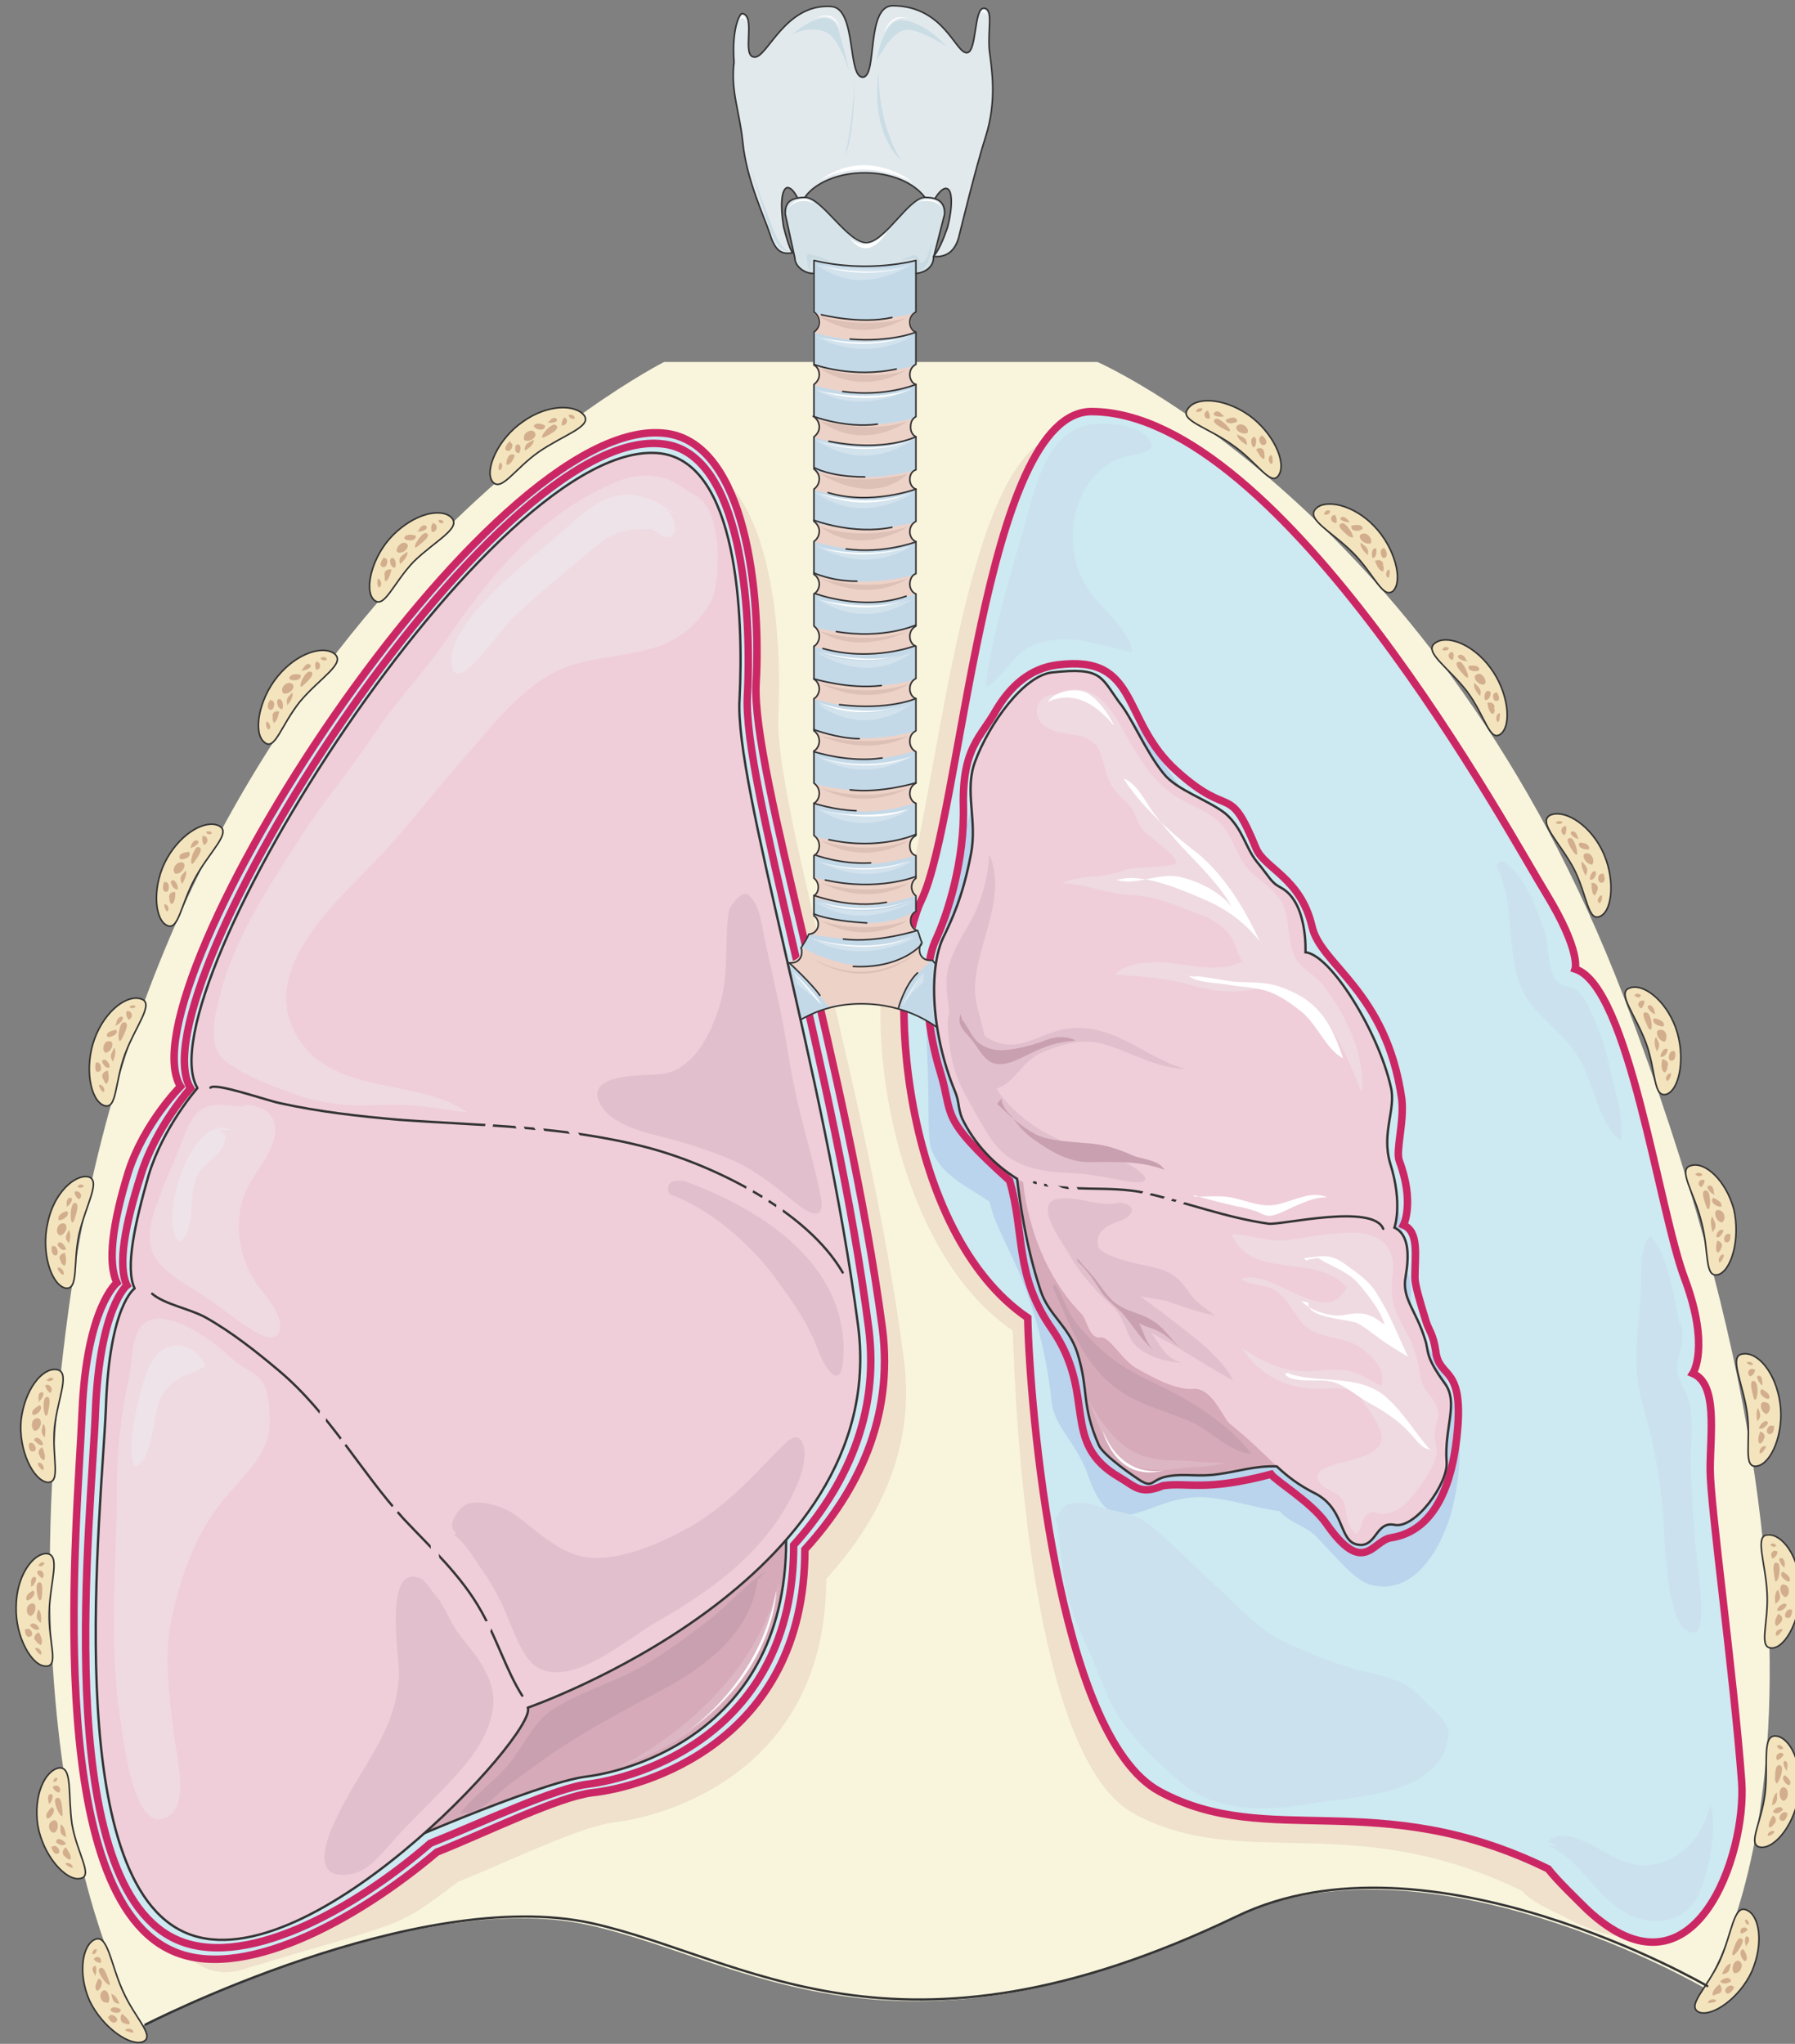 <svg xmlns="http://www.w3.org/2000/svg" version="1.0" viewBox="0 0 364.535 415.106"><rect x="0" y="0" width="364.535" height="415.106" fill="#808080" stroke="none"/><defs><clipPath clipPathUnits="userSpaceOnUse" id="a"><path d="M2.478.32h364.1v415.428H2.478z"/></clipPath></defs><path clip-path="url(#a)" d="M346.07 403.715s38.937-56.645-16.27-201.118c-37.697-98.78-106.935-129.082-106.935-129.082h-87.987S33.42 124.525 13.952 265.8C-.04 367.777 28.822 411.51 28.822 411.51s55.247-28.343 90.666-20.548c31.34 6.916 61.602 31.86 131-1.4 39.136-18.788 95.582 14.152 95.582 14.152z" fill="#f9f5dd" fill-rule="evenodd"/><path d="M348.469 366.378c-1.6-21.587-6.356-56.126-6.356-63.362 0-7.275 1.559-17.35-3.718-19.468 0 0 3.718-5.317-1.6-19.148-5.156-13.792-11.152-59.644-22.106-63.002 0 0 1.24-3.558-6.036-15.23-7.076-11.674-53.248-97.542-91.984-97.901-22.147-.36-26.544 82.31-34.7 99.14-7.795 16.47-1.598 65.68 23.706 82.83.56 17.549 3.718 86.747 24.585 98.1 22.147 12.032 44.254-1.24 78.913 15.75 1.799 2.279 6.396 4.078 8.315 5.117 25.504 13.792 32.02-8.155 30.98-22.826z" fill="#efe1cb" fill-rule="evenodd"/><path d="M353.826 362.3c-1.6-21.626-6.397-56.166-6.397-63.401 0-7.276 1.6-17.35-3.677-19.668 0 0 3.677-5.117-1.6-18.949-5.156-13.831-11.153-59.684-22.306-63.042 0 0 1.24-3.557-5.836-15.23-7.076-11.713-53.288-97.621-92.065-97.98-22.106-.36-26.703 82.39-34.698 99.219-7.796 16.27-3.878 67.12 21.427 84.309.36 17.51 5.836 85.348 26.903 96.701 22.147 12.033 44.253-1.239 78.952 15.75 1.76 2.32 6.197 6.717 7.956 8.316 21.586 20.187 32.38-11.313 31.34-26.025z" fill="#cde9f1" fill-rule="evenodd"/><path d="M278.791 321.965c9.194 2.119 14.711-9.195 16.27-16.11 5.837-24.985-8.635-34.38-8.635-38.777 0-4.437.88-8.675-2.318-10.114 0 0 2.318-5.117-.88-13.631-2.998-8.515-6.356-37.018-13.791-37.898 0 0 .68-2.838-3.558-10.113-2.479-4.078-13.632-19.828-25.824-35.06-9.555-12.232-10.434-21.106-27.264-19.507-16.63 1.799-18.029 45.172-22.986 55.446-1.959 4.278-1.759 12.393-1.4 20.388.36 9.034-.2 14.51.88 17.19 2.119 5.116 7.236 7.235 11.673 10.273.88 3.518 1.24 4.078 4.957 12.033 2.279 4.797 6.196 15.07 7.596 28.143.52 5.876 4.957 8.155 7.595 15.79 4.957 13.992 10.993 4.757 21.267 4.078 5.477-.36 11.473 1.959 17.51 2.838 1.918 2.279 5.276 2.998 7.235 4.957 3.918 3.878 7.955 9.394 11.673 10.074z" fill="#b9d4ec" fill-rule="evenodd"/><path d="M183.529 275.873c-6.876-53.328-26.544-113.012-25.465-131.08.88-17.87-1.959-48.691-18.269-50.81-35.938-4.637-110.653 113.012-98.62 132.64 0 0-7.595 7.435-10.793 17.549-2.999 10.274-4.078 18.229-2.12 22.306 0 0-6.395 4.957-7.075 26.424-.92 21.428.16 115.45 27.943 107.136 34.54-10.434 30.662-7.956 43.934-17.87 10.993-4.437 24.625-11.153 31.7-12.072 9.715-1.04 43.014-9.914 43.014-49.41 10.794-11.873 18.23-26.744 15.75-44.813z" fill="#efe1cb" fill-rule="evenodd"/><path d="M179.571 269.996c-7.076-53.287-26.584-112.971-25.704-131.04 1.08-17.87-1.96-48.69-18.23-50.81-35.977-4.637-110.732 112.972-98.7 132.64 0 0-7.435 7.436-10.633 17.51-3.198 10.273-4.237 18.269-2.279 22.346 0 0-6.236 4.957-7.115 26.384-.88 21.427-8.155 96.502 17.909 109.094 14.191 6.876 37.737-5.877 54.207-19.828 10.993-4.437 24.625-11.193 31.54-12.073 9.915-1.04 43.215-9.914 43.215-49.41 10.833-11.873 18.069-26.744 15.79-44.813z" fill="#cde9f1" fill-rule="evenodd"/><path d="M353.706 361.86c-1.6-21.626-6.396-56.165-6.396-63.4 0-7.276 1.599-17.35-3.518-19.51 0 0 3.518-5.276-1.6-19.107-5.316-13.832-11.313-59.524-22.306-63.042 0 0 1.24-3.558-5.836-15.231-7.236-11.713-53.448-97.62-92.224-97.98-22.107-.36-26.544 82.39-34.7 99.22-7.795 16.47-3.717 67.638 21.588 84.828.36 17.55 5.876 84.828 26.743 96.182 22.147 12.032 44.253-1.24 78.952 15.75 1.76 2.319 6.357 6.716 7.956 8.315 21.786 20.188 32.38-11.313 31.34-26.024m-177.292-92.144c-6.716-52.209-25.664-110.853-24.625-128.563.92-17.509-1.24-49.05-16.99-50.969C100.3 85.548 27.024 201.718 38.697 221.026c0 0-7.076 7.795-10.114 17.71-3.158 9.913-4.757 18.228-2.799 22.306 0 0-5.516 4.437-6.396 25.504-.72 20.908-9.394 94.743 15.95 107.135 13.632 6.716 36.099-5.476 52.049-19.308 10.594-4.237 25.465-11.313 32.18-12.033 9.595-1.239 41.615-9.914 41.615-48.53 10.434-11.673 17.51-26.384 15.231-44.093" fill="none" stroke="#cc2765" stroke-width="1.519" stroke-miterlimit="8"/><path d="M282.389 312.33c9.714-1.398 12.552-12.392 13.432-20.147 1.759-15.23-3.518-11.873-4.238-17.71-.52-3.557-1.399-4.237-1.959-6.036-1.239-4.037-2.278-7.435-2.278-8.994 0-4.438.88-9.235-2.319-10.634 0 0 2.319-4.597-.88-13.112-.719-2.119 1.08-7.955.52-12.552-3.158-21.947-16.47-27.064-18.228-35.019-2.28-9.754-9.555-11.713-11.314-15.75-5.676-13.832-4.957-5.677-16.11-15.75-11.513-10.275-7.435-23.747-24.265-21.588-5.477.68-9.554 4.238-12.553 9.354-2.998 5.317-6.715 7.436-6.556 18.949.36 11.513-3.358 22.666-5.476 27.263-2.679 5.477-2.479 16.63.88 27.424 2.638 8.675-.52 8.675 13.99 21.747 3.199 10.993.88 19.108 8.675 30.261 9.195 13.472 1.4 23.026 13.792 30.102 2.998 1.759 4.078 3.518 8.675 1.6 5.117-.72 8.515 1.238 21.947-2.32 1.079 1.44 8.155 5.677 11.153 9.915 7.595 10.953 9.394 3.717 13.112 2.998" fill="none" stroke="#cc2765" stroke-width="1.519" stroke-miterlimit="8"/><path clip-path="url(#a)" d="M179.211 269.876c-7.075-53.287-26.584-112.971-25.664-131.04 1.04-17.87-1.959-48.69-18.269-50.81-35.938-4.637-110.653 112.972-98.62 132.64 0 0-7.436 7.436-10.634 17.51-3.158 10.273-4.237 18.269-2.278 22.346 0 0-6.197 4.957-7.076 26.384-.88 21.427-8.355 96.502 17.87 109.094 14.15 6.876 37.696-5.876 54.166-19.828 10.994-4.437 24.625-11.193 31.541-12.073 9.914-1.039 43.214-9.914 43.214-49.41 10.793-11.873 18.029-26.744 15.75-44.813" fill="none" stroke="#cc2765" stroke-width="1.519" stroke-miterlimit="8"/><path d="M163.58 40.056c2.12-2.998 6.717-4.957 12.034-4.957 6.715 0 12.392 3.198 13.272 7.275 1.239-2.678 2.478-4.437 3.357-4.077 1.24.16 1.24 3.877.16 7.955-.88 2.478-1.759 4.597-2.838 5.836 1.959.16 4.437-.36 5.317-4.597 0 0 3.358-13.791 5.317-19.828 2.278-7.235 1.239-13.432.72-17.51-.36-4.237.879-8.314-1.08-8.474-2.119-.16-1.4 9.035-3.518 9.035-2.319 0-4.597-9.395-14.871-9.555-5.677-.2-3.198 14.312-6.196 14.512-3.198.16-1.24-13.832-6.356-14.352-9.555-.72-13.112 10.634-15.75 10.274-2.64-.2.519-8.675-2.48-8.835-.36 0-2.118 2.799-1.598 9.874-.72 5.837 1.079 9.754 1.759 16.11.72 7.596 4.277 15.031 5.516 18.75 1.24 4.077 2.799 4.077 4.597 3.877-.72-1.24-1.239-3.158-1.798-5.277-.68-4.077-.52-7.635.72-7.995.719 0 1.398.72 2.118 1.959m0 0c.2.52.36 1.08.52 1.599.36-.52.56-1.08 1.079-1.6z" fill="#e2e9ed" fill-rule="evenodd"/><path d="M189.565 52.208c0 1.76-1.759 3.318-3.878 3.318H165.5c-2.119 0-4.078-1.559-4.078-3.318l-1.959-8.914c0-1.76.56-3.358 4.078-3.358 3.358 0 8.515 9.114 12.392 9.114 3.718 0 8.675-9.114 11.873-9.114 3.158 0 4.038 1.599 4.038 3.358l-2.279 8.914z" fill="#d6e3e9" fill-rule="evenodd"/><path d="M189.205 195.042h-.36c-1.239 0-2.118-.88-2.118-2.119 0-.56.16-1.08.52-1.44-.36-.719-.72-1.598-.88-2.478-.88-.16-1.599-1.079-1.599-2.118 0-.72.52-1.44 1.24-1.76v-3.197c-.72-.36-1.08-1.08-1.08-1.8 0-.679.36-1.398 1.08-1.758v-4.597c-.72-.2-1.24-1.08-1.24-1.96 0-1.078.52-1.758 1.24-2.118v-6.556c-.72-.36-1.24-1.08-1.24-1.959 0-1.079.52-1.759 1.24-2.118v-6.556c-.72-.2-1.24-1.08-1.24-1.96 0-1.079.52-1.758 1.24-2.118v-6.556c-.72-.2-1.24-1.08-1.24-1.959 0-1.04.52-1.959 1.24-2.119v-6.556c-.72-.2-1.24-1.079-1.24-1.958 0-1.04.52-1.96 1.24-2.12v-6.555c-.72-.2-1.24-1.08-1.24-1.959 0-1.04.52-1.959 1.24-2.119v-6.556c-.72-.2-1.24-1.079-1.24-1.958 0-1.04.52-1.96 1.24-2.12V99.34c-.72-.2-1.24-1.08-1.24-1.959 0-1.04.52-1.759 1.24-2.119v-6.556c-.72-.36-1.24-1.08-1.24-1.959 0-1.039.52-1.759 1.24-2.118v-6.556c-.72-.16-1.24-1.08-1.24-1.96 0-1.038.52-1.958 1.24-2.118V67.44c-.72-.36-1.24-1.08-1.24-2.119 0-.88.52-1.798 1.24-1.958V52.888s-9.555 2.678-20.868 0v10.474c.68.36 1.04 1.079 1.04 1.958 0 1.04-.36 1.76-1.04 2.12v6.555c.68.36 1.24 1.08 1.24 2.119 0 .88-.56 1.599-1.24 1.959v6.556c.68.36 1.24 1.08 1.24 2.118 0 .88-.56 1.6-1.24 1.96v6.555c.68.16 1.24 1.08 1.24 1.96 0 1.038-.56 1.758-1.24 2.118v6.556c.68.16 1.24 1.08 1.24 1.959 0 1.039-.56 1.759-1.24 2.118v6.556c.68.36 1.24 1.08 1.24 2.12 0 .879-.56 1.758-1.24 1.958v6.556c.68.36 1.24 1.08 1.24 2.119 0 .88-.56 1.599-1.24 1.958v6.556c.68.36 1.24 1.08 1.24 2.12 0 .879-.56 1.758-1.24 1.958v6.556c.68.36 1.24 1.04 1.24 2.119 0 .88-.56 1.599-1.24 1.959v6.556c.68.36 1.24 1.039 1.24 2.118 0 .88-.56 1.6-1.24 1.96v6.555c.68.36 1.24 1.04 1.24 2.119 0 .88-.56 1.599-1.24 1.959v4.597c.68.36 1.04 1.08 1.04 1.759 0 .72-.36 1.439-1.04 1.799v4.077c.52.36 1.04.88 1.04 1.6 0 1.239-.88 2.118-1.92 2.118-.36.88-.919 1.759-1.599 2.638 0 .36.16.72.16 1.08 0 1.239-.88 2.118-2.118 2.118-.16 0-.36 0-.52-.16-2.998 3.159-7.595 6.916-14.711 10.794l4.637 16.11s6.356-18.429 24.745-18.429c18.229 0 24.945 15.95 24.945 15.95L202.797 200s-8.475 1.399-13.592-4.957z" fill="#c4d9e8" fill-rule="evenodd"/><path d="M184.968 65.48c0-.88.36-1.599 1.04-1.958-.88.2-5.637 1.439-10.434 1.439-4.758 0-9.715-1.24-10.434-1.44.56.36 1.08 1.08 1.08 1.96 0 .879-.52 1.598-1.08 1.958 0 0 5.317 1.76 10.633 1.76 5.117 0 10.234-1.76 10.234-1.76-.52-.36-1.04-1.08-1.04-1.959zm0 10.714c0-.88.36-1.6 1.04-1.959-.88.2-5.637 1.44-10.434 1.44-4.758 0-9.715-1.24-10.434-1.44.56.36 1.08 1.08 1.08 1.959 0 .88-.52 1.599-1.08 1.959 0 0 5.317 1.759 10.633 1.759 5.117 0 10.234-1.76 10.234-1.76-.52-.36-1.04-1.079-1.04-1.958zm0 10.633c0-.88.36-1.599 1.04-1.958-.88.2-5.637 1.439-10.434 1.439-4.758 0-9.715-1.24-10.434-1.44.56.36 1.08 1.08 1.08 1.96 0 .879-.52 1.598-1.08 1.958 0 0 5.317 1.76 10.633 1.76 5.117 0 10.234-1.76 10.234-1.76-.52-.36-1.04-1.08-1.04-1.959zm0 10.633c0-.879.36-1.598 1.04-1.958-.88.2-5.637 1.44-10.434 1.44-4.758 0-9.715-1.24-10.434-1.44.56.36 1.08 1.08 1.08 1.959 0 .88-.52 1.599-1.08 1.959 0 0 5.317 1.759 10.633 1.759 5.117 0 10.234-1.76 10.234-1.76-.52-.359-1.04-1.079-1.04-1.958zm0 10.555c0-.88.36-1.6 1.04-1.96-.88.2-5.637 1.4-10.434 1.4-4.758 0-9.715-1.2-10.434-1.4.56.36 1.08 1.08 1.08 1.96 0 .839-.52 1.559-1.08 1.918 0 0 5.317 1.72 10.633 1.72 5.117 0 10.234-1.72 10.234-1.72-.52-.36-1.04-1.079-1.04-1.918zm0 10.633c0-.88.36-1.599 1.04-1.959-.88.2-5.637 1.44-10.434 1.44-4.758 0-9.715-1.24-10.434-1.44.56.36 1.08 1.08 1.08 1.96 0 .879-.52 1.598-1.08 1.958 0 0 5.317 1.759 10.633 1.759 5.117 0 10.234-1.76 10.234-1.76-.52-.359-1.04-1.078-1.04-1.958zm0 10.634c0-.88.36-1.6 1.04-1.96-.88.2-5.637 1.44-10.434 1.44-4.758 0-9.715-1.24-10.434-1.44.56.36 1.08 1.08 1.08 1.96 0 .88-.52 1.599-1.08 1.958 0 0 5.317 1.76 10.633 1.76 5.117 0 10.234-1.76 10.234-1.76-.52-.36-1.04-1.079-1.04-1.958zm0 10.713c0-.88.36-1.599 1.04-1.959-.88.2-5.637 1.4-10.434 1.4-4.758 0-9.715-1.2-10.434-1.4.56.36 1.08 1.08 1.08 1.96 0 .839-.52 1.558-1.08 1.918 0 0 5.317 1.719 10.633 1.719 5.117 0 10.234-1.719 10.234-1.719-.52-.36-1.04-1.08-1.04-1.919zm0 10.474c0-.88.36-1.6 1.04-1.959-.88.2-5.637 1.44-10.434 1.44-4.758 0-9.715-1.24-10.434-1.44.56.36 1.08 1.08 1.08 1.959 0 .88-.52 1.599-1.08 1.959 0 0 5.317 1.759 10.633 1.759 5.117 0 10.234-1.76 10.234-1.76-.52-.36-1.04-1.079-1.04-1.958zm0 10.633c0-.88.36-1.599 1.04-1.958-.88.2-5.637 1.439-10.434 1.439-4.758 0-9.715-1.24-10.434-1.44.56.36 1.08 1.08 1.08 1.96 0 .879-.52 1.598-1.08 1.958 0 0 5.317 1.76 10.633 1.76 5.117 0 10.234-1.76 10.234-1.76-.52-.36-1.04-1.08-1.04-1.959zm0 10.714c0-.88.36-1.6.88-1.959-.88.2-5.677 1.4-10.274 1.4-4.758 0-9.555-1.2-10.274-1.4.56.36 1.08 1.08 1.08 1.959 0 .84-.52 1.559-1.08 1.919 0 0 5.317 1.719 10.473 1.719 5.117 0 10.234-1.72 10.234-1.72-.68-.36-1.04-1.079-1.04-1.918zm0 8.314c0-.879.52-1.598 1.04-1.958-.88.36-5.637 1.6-10.434 1.6-4.758 0-9.715-1.4-10.434-1.6.72.36 1.08 1.08 1.08 1.959 0 .88-.52 1.599-1.08 1.959v.2s5.317 1.559 10.633 1.559c5.117 0 10.074-1.92 10.074-1.92s-.88-.919-.88-1.798z" fill="#edd2c8" fill-rule="evenodd"/><path clip-path="url(#a)" d="M160.823 7.036s7.795-7.076 9.554-.72c1.799 6.356 2.118 8.435 2.118 8.435s-1.918-7.395-5.276-8.435c-3.358-1.04-6.396.72-6.396.72z" fill="#cadde5" fill-rule="evenodd"/><path d="M178.012 12.432s1.24-9.354 5.837-8.275c4.797.88 8.315 5.277 8.315 5.277s-5.837-3.877-8.475-3.318c-2.839.52-5.677 6.316-5.677 6.316z" fill="#cadde5" fill-rule="evenodd"/><path d="M166.34 36.738s8.154-5.357 19.108.32c0 0-9.195-7.676-19.109-.32zm-.72-32.98s3.797-1.8 5.037 2.358c0 0-.72-4.557-5.037-2.358zm19.188.16s-3.198-1.6-5.197 2.678c0 0 1.08-4.477 5.197-2.678zm-34.778.359s.719-2.878 1.598.32c0 0-.88-1.919-1.599-.32zm48.93-1.039s.679-2.798 1.518 0c0 0-.839-1.719-1.519 0z" fill="#fff" fill-rule="evenodd"/><path d="M160.183 51.01s-2.279.679-4.238-5.677c-1.918-6.197-4.077-12.593-4.077-12.593s4.077 11.193 5.317 14.192c1.239 2.998 2.318 3.877 2.998 4.077z" fill="#cadde5" fill-rule="evenodd"/><path d="M164.54 55.047v-1.4c.2-.52.2-1.039.56-1.199.52 0 1.08.36 1.599.36.36 0 1.44.32 1.799.16-.72-.36-1.44-.52-2.159-.88-.52 0-1.959-.72-2.318-.36-.4.2.16 2.799.36 3.159zm18.589-2.119c.92-.16 1.959-.36 2.838-.52.16.88.16 1.76.16 2.799 1.08-.16 1.959-1.24 2.319-1.92.52-1.239.68-2.678.68-3.917-.32 1.08-.52 2.159-1.04 3.198-.16.2-.36.72-.72.88-.52 0-.52-.16-.68-.68-.359-.72-.719-1.24-1.598-.72-.52.16-1.6.36-1.959.88z" fill="#c9dae2" fill-rule="evenodd"/><path d="M172.336 48.01s3.397 4.318 7.995-1.278c0 0-3.878 7.355-7.995 1.279zm-12.313-5.756s2.319-3.517 5.277-.92c0 0-2.798-1.638-5.277.92zm31.101-.16c-1.24-2.878-4.797-1.079-4.797-1.079s3.558-.88 4.797 1.08z" fill="#fff" fill-rule="evenodd"/><path d="M178.452 14.591s-2.119 11.473 4.517 17.99c0 0-4.677-7.036-4.517-17.99zm-4.837 1.839s-.16 11.753-1.999 15.11c0 0 1.28-4.436 1.999-15.11z" fill="#cadde5" fill-rule="evenodd"/><path d="M166.34 64.241s8.514 2.758 17.509.4c0 0-8.275 5.596-17.51-.4zm.16 10.634s10.473 2.678 17.349.36c0 0-7.956 5.476-17.35-.36zm0 10.633s10.912 2.679 17.828 0c0 0-8.555 6.556-17.829 0zm17.828 10.754s-10.114 2.598-17.989-.2c0 0 10.354 7.115 17.99.2z" fill="#ddc0b6" fill-rule="evenodd"/><path d="M165.86 53.727s14.31 2.08 19.428-.2c0 0-10.034 7.356-19.429.2zm-.4 14.512s10.833 3.038 19.828 0c0 0-8.675 5.836-19.828 0zm.16 10.833s10.313 2.998 19.668-.2c0 0-10.274 5.837-19.668.2zm-.16 10.114s10.473 3.758 19.988 0c0 0-9.195 7.515-19.988 0z" fill="#d3e3ed" fill-rule="evenodd"/><path d="M165.1 185.887s12.912 4.118 20.907-.92c0 0-2.678 2.16.32 3.958 0 0-8.115 3.558-22.147.72 0 0 3.758-1.24.92-3.758zm-2.439 6.436s15.191 9.155 24.546-.879c0 0-2.12 2.638 1.758 3.878 0 0-5.996 4.757-6.516 9.474 0 0-6.716-1.919-14.151-.32 0 0-6.196-8.075-8.675-9.154 0 0 3.558.2 3.038-2.999z" fill="#edd2c8" fill-rule="evenodd"/><path d="M165.46 99.9s8.155 3.917 19.988.2c0 0-10.234 7.075-19.988-.2zm.16 10.793s9.754 4.037 19.668 0c0 0-8.475 6.636-19.668 0zm0 10.633s9.234 4.238 19.668.36c0 0-9.195 6.996-19.668-.36zm.24 11.194s9.554 3.837 19.268 0c0 0-7.596 6.955-19.269 0zm.16 10.473s9.753 3.958 18.948 0c0 0-8.475 7.356-18.949 0zm-.16 10.474s8.834 3.558 19.428 0c0 0-9.355 6.396-19.429 0zm0 10.713s10.473 3.678 19.108 0c0 0-8.835 6.636-19.109 0zm0 10.634s9.394 3.558 19.428 0c0 0-7.916 5.996-19.429 0zm-.24 8.315s8.674 4.237 19.828 0c0 0-10.794 6.316-19.828 0zm-1.28 7.196s9.954 3.957 21.667 0c0 0-10.993 6.476-21.667 0zm18.949 13.991s1.439-3.518 4.157-6.716l.16 1.8s-3.757 3.157-4.317 4.916zm-21.987-6.716s4.797 4.797 5.837 6.556c0 0-4.598-3.877-5.277-4.237l-.56-2.319z" fill="#d3e3ed" fill-rule="evenodd"/><path d="M166.659 107.015s7.675 2.998 17.67 0c0 0-9.435 6.156-17.67 0zm0 10.474s9.674 2.878 17.67 0c0 0-7.116 5.197-17.67 0zm-.159 10.713s9.273 3.038 17.828 0c0 0-9.594 5.117-17.829 0zm.159 10.634s9.274 3.078 17.99 0c0 0-7.276 5.197-17.99 0zm0 10.634s9.274 2.318 17.83 0c0 0-7.117 4.397-17.83 0zm0 10.553s8.395 3.198 17.83 0c0 0-8.356 4.957-17.83 0zm0 10.634s8.915 3.398 17.99 0c0 0-8.516 5.676-17.99 0zm0 8.634s9.274 3.078 17.99 0c0 0-7.276 5.197-17.99 0zm0 7.676s7.875 3.038 17.67 0c0 0-8.196 5.356-17.67 0zm-3.518 6.476s10.993 8.794 23.026 0c0 0-9.914 9.674-23.026 0z" fill="#ddc0b6" fill-rule="evenodd"/><path d="M189.365 195.042h-.52c-1.239 0-2.118-.88-2.118-2.119 0-.56.16-1.08.52-1.44-.36-.719-.52-1.598-.88-2.478-.88-.16-1.44-1.079-1.44-1.958 0-.88.36-1.6 1.08-1.92v-3.197c-.52-.36-.88-1.08-.88-1.8 0-.679.36-1.398.88-1.758v-4.597c-.72-.2-1.239-.88-1.239-1.96 0-1.078.52-1.758 1.24-2.118v-6.556c-.72-.2-1.24-1.08-1.24-1.959 0-1.079.52-1.759 1.24-2.118v-6.397c-.72-.36-1.24-1.039-1.24-2.118 0-1.08.52-1.76 1.24-2.119v-6.556c-.72-.2-1.24-1.08-1.24-1.959 0-1.04.52-1.759 1.24-2.119v-6.556c-.72-.2-1.24-1.079-1.24-1.958 0-1.04.52-1.76 1.24-2.12v-6.555c-.72-.2-1.24-1.08-1.24-1.959 0-1.04.52-1.959 1.24-2.119v-6.556c-.72-.2-1.24-1.079-1.24-1.958 0-1.04.52-1.76 1.24-2.12V99.34c-.72-.2-1.24-1.08-1.24-1.959 0-1.04.52-1.759 1.24-1.959v-6.716c-.72-.36-1.08-1.08-1.08-1.959 0-1.039.36-1.759 1.08-2.118v-6.556c-.72-.16-1.24-1.08-1.24-1.96 0-1.038.52-1.758 1.24-2.118V67.44c-.72-.16-1.24-1.08-1.24-1.959 0-1.04.52-1.759 1.24-2.118V52.888s-9.555 2.678-20.708 0v10.474c.52.36 1.08 1.079 1.08 2.118 0 .88-.56 1.6-1.08 1.96v6.715c.52.2 1.08.92 1.08 1.959 0 .88-.56 1.599-1.08 1.959v6.556c.52.36 1.08 1.08 1.08 2.118 0 .88-.56 1.6-1.08 1.96v6.555c.52.36 1.08 1.08 1.08 1.96 0 1.038-.56 1.758-1.08 2.118v6.556c.52.36 1.08 1.08 1.08 1.959 0 1.039-.56 1.759-1.08 2.118v6.716c.52.2 1.08 1.08 1.08 1.96 0 .879-.56 1.758-1.08 1.958v6.556c.52.36 1.08 1.08 1.08 2.119 0 .88-.56 1.759-1.08 1.958v6.716c.52.2 1.08 1.08 1.08 1.96 0 .879-.56 1.758-1.08 1.958v6.556c.52.36 1.08 1.04 1.08 2.119 0 .88-.56 1.759-1.08 1.959v6.556c.52.36 1.08 1.039 1.08 2.118 0 .88-.56 1.76-1.08 1.96v6.555c.52.36 1.08 1.04 1.08 2.119 0 .88-.56 1.759-1.08 1.959v4.597c.52.36.88 1.08.88 1.759 0 .92-.36 1.439-.88 1.799v4.077c.52.36.88.88.88 1.76 0 1.079-.88 1.958-1.92 1.958-.36.88-.919 1.759-1.599 2.838.16.16.16.52.16.88 0 1.239-.88 2.118-2.118 2.118h-.52c-2.998 2.999-7.436 6.756-14.711 10.634l4.637 16.11s6.356-18.429 24.745-18.429c18.229 0 24.945 16.15 24.945 16.15L202.797 200s-8.315 1.399-13.432-4.957" fill="none" stroke="#343434" stroke-width=".32" stroke-linecap="round" stroke-linejoin="round" stroke-miterlimit="10"/><path d="M166.819 63.921s7.955 1.999 14.311.56m4.717 3.039s-4.797 1.998-13.192 1.358m-7.195 5.197s7.675 2.798 16.55.88m3.997 3.118s-6.196 2.638-14.87 1.439m-5.997 5.037s6.516 2.478 13.032 1.599m7.835 2.558s-6.356 3.198-17.669.92m-2.878 5.396s3.158 1.84 10.154 1.84m10.393 2.478s-9.154 3.358-17.829.72m-2.878 5.596s7.915 3.038 15.83 1.44m4.877 2.957s-6.516 2.479-14.151 1.44m-6.556 4.877s3.558 1.678 8.715 1.678m-8.555 2.479s9.754 3.678 18.548.56m1.839 5.916s-6.396 2.878-15.99 1.28m15.99 2.877s-8.714 3.358-18.708.56m-1.839 6.156s7.116 2.16 13.672 1.36m7.035 2.638s-5.636 2.479-15.51 1.24m-5.197 5.076s4.957 1.84 9.194 1.84m-9.194 2.637s7.116 2.32 13.831 1.28m6.876 5.037s-6.916 2.158-13.352 1.439m-7.355 2.718s3.957 1.36 8.555 1.52m12.152 4.796s-7.235 3.358-17.669 1.08m-2.878 3.078s5.157 1.999 11.353 1.639m9.194 2.758s-7.595 3.118-18.389.72m-2.318 3.118s7.275 2.798 14.71 1.399m-14.71 2.359s2.518 1.359 10.713 1.838m10.314 1.519s-8.275 2.639-15.03 1.76m15.83 1.119s-4.078 4.957-13.832 4.437m-12.952-.68s4.757 4.438 6.156 6.556m15.991 2.479s1.239-4.557 3.837-7.036M165.14 55.526c-1.959 0-3.718-1.559-3.718-3.118l-1.959-8.954c0-1.92.56-3.358 4.078-3.358 3.358 0 8.515 9.154 12.392 9.154 3.718 0 8.675-9.154 11.873-9.154 3.358 0 4.038 1.439 4.038 3.358l-2.279 8.954c0 1.56-1.399 2.958-3.558 3.118" fill="none" stroke="#343434" stroke-width=".32" stroke-linecap="round" stroke-linejoin="round" stroke-miterlimit="10"/><path clip-path="url(#a)" d="M189.925 40.256c.88-1.44 1.799-2.16 2.318-1.96 1.24.16 1.24 3.878.16 7.956-.88 2.478-1.759 4.597-2.838 5.836 1.959.16 4.437-.36 5.317-4.597 0 0 3.358-13.791 5.317-19.828 2.278-7.235 1.239-13.432.72-17.51-.36-4.237.879-8.314-1.08-8.474-2.119-.16-1.4 9.035-3.518 9.035-2.319 0-4.597-9.395-14.871-9.555-5.677-.2-3.198 14.312-6.196 14.512-3.198.16-1.24-13.832-6.356-14.352-9.555-.72-13.112 10.634-15.75 10.274-2.64-.2.519-8.675-2.48-8.835-.36 0-2.118 2.799-1.598 9.874-.72 5.837 1.079 9.754 1.759 16.11.72 7.596 4.277 15.031 5.516 18.75 1.24 4.077 2.799 4.077 4.597 3.877-.72-1.24-1.239-3.158-1.798-5.277-.68-4.077-.52-7.635.72-7.995.719 0 1.398.72 2.118 2.159m1.599-.36c2.119-2.838 6.716-4.797 12.033-4.797 5.316 0 9.914 1.959 12.192 4.957" fill="none" stroke="#343434" stroke-width=".32" stroke-linecap="round" stroke-linejoin="round" stroke-miterlimit="10"/><path d="M76.554 376.532s32.26-14.312 42.374-15.55c10.114-1.24 46.052-11.314 39.856-58.405 0 0-71.597 48.13-82.23 73.955z" fill="#d6aab8" fill-rule="evenodd"/><path d="M167.139 54.087s8.555 2.279 16.71.2c0 0-7.636 2.599-16.71-.2zm-.16 14.511s9.114 2.399 17.989-.52c0 0-8.355 3.599-17.99.52zm-.639 10.834s11.512 2.598 18.948-.56c0 0-6.716 3.998-18.949.56zm.16 10.314s10.313 2.918 18.628-.4c0 0-7.436 3.838-18.629.4zm-.32 10.314s9.593 3.597 18.628 0c0 0-8.315 4.477-18.629 0zm.479 11.153s9.234 2.638 18.469-.36c0 0-8.675 3.678-18.469.36zm0 10.633s11.233 2.798 17.99-.36c0 0-7.117 3.998-17.99.36zm-.319 10.554s12.072 3.278 18.788-.2c0 0-7.236 3.997-18.789.2zm-.16 10.274s9.953 3.797 18.948 0c0 0-9.554 4.477-18.949 0zm.16 11.153s8.874 3.278 18.788-.2c0 0-8.115 3.997-18.789.2zm.479 10.713s10.554 3.078 17.67-.2c0 0-7.836 2.439-17.67.2zm-.479 10.474s8.714 3.118 18.468-.2c0 0-7.955 3.838-18.469.2zm0 8.155s9.593 3.118 18.788-.36c0 0-9.195 4.158-18.789.36zm-1.04 7.555s11.513 3.398 20.308-.72c0 0-7.396 4.638-20.308.72zm21.827 7.116s-3.079 4.557-3.838 6.476c0 0 3.318-5.756 3.838-6.476zm-26.304-.72s4.957 4.798 5.836 6.876c0 0-5.477-6.516-5.836-6.875z" fill="#fff" fill-rule="evenodd"/><path d="M76.714 376.372s32.26-14.311 42.374-15.55c10.114-1.24 46.052-11.154 39.856-58.405 0 0-71.597 48.13-82.23 73.955" fill="none" stroke="#343434" stroke-width=".48" stroke-linecap="round" stroke-linejoin="round" stroke-miterlimit="10"/><path d="M134.279 92.104c-33.66-4.437-105.536 109.774-94.183 128.882 0 0-6.916 7.595-9.914 17.51-2.839 9.913-4.797 19.148-2.839 23.025 0 0-5.156 3.518-6.036 24.426-.68 20.707-9.034 93.823 15.59 106.215 24.426 12.193 72.597-40.735 70.278-45.332 0 0 73.635-25.665 67.12-77.513-6.757-51.889-25.145-109.934-24.106-127.483.88-17.31-.52-47.771-15.91-49.73z" fill="#efced9" fill-rule="evenodd"/><path d="M134.279 92.104c-33.66-4.437-105.536 109.774-94.183 128.882 0 0-6.916 7.795-9.914 17.71-2.839 9.913-4.797 18.948-2.839 22.985 0 0-5.156 3.358-5.836 24.266-.88 20.907-9.234 93.983 15.39 106.215 24.426 12.193 72.597-40.535 70.278-45.332 0 0 73.635-25.465 67.12-77.353-6.757-52.049-25.145-110.094-24.106-127.443.88-17.51-.52-47.811-15.91-49.93" fill="none" stroke="#343434" stroke-width=".48" stroke-linecap="round" stroke-linejoin="round" stroke-miterlimit="10"/><path d="M138.476 117.769c-.16-2.999.52-5.317-.52-8.315-.72-2.319-2.998-4.438-5.316-5.517-8.115-3.558-14.831 3.558-20.148 8.715-3.518 3.358-6.196 7.795-9.355 11.513-4.077 5.157-8.514 9.754-12.752 14.71-5.996 6.757-9.714 12.953-11.673 21.628 2.319 0 3.918-4.238 5.317-5.837 3.558-4.077 6.916-7.995 10.274-12.232 4.397-5.157 9.354-9.754 13.592-15.071 3.877-4.797 7.435-9.754 12.752-13.112 3.518-2.319 8.115-3.558 11.473-.72 1.759 1.6 2.638 5.677 5.477 5.477.2-.16.36-.16.36-.16.16-.36.16-.72.16-1.08z" fill="#eee3e8" fill-rule="evenodd"/><path d="M155.626 319.047c-4.398 2.838-8.635 7.995-13.432 11.353-4.238 3.198-8.675 6.396-13.272 8.874-4.957 2.479-10.634 4.438-15.39 7.116-5.158 2.638-6.917 8.315-10.794 12.592-2.839 3.198-6.556 5.837-9.235 9.235 3.918.32 6.916-3.398 9.595-5.517a350.706 350.706 0 0 1 8.994-6.556c6.916-4.637 13.832-8.355 21.067-12.232 9.754-4.997 19.309-12.073 20.708-23.066z" fill="#c9a0af" fill-rule="evenodd"/><path d="M158.184 321.365s-1.04 27.064-32.54 37.498c0 0 26.184-11.993 32.54-37.498z" fill="#ddb6c3" fill-rule="evenodd"/><path d="M157.624 323.044s0 16.91-19.588 29.662c0 0 16.27-9.754 19.588-29.662z" fill="#fff" fill-rule="evenodd"/><path d="M30.901 262.76c2.519 2.16 7.636 3.039 10.834 4.798 5.316 2.998 10.273 6.916 14.87 10.793 10.314 8.675 16.51 20.388 25.345 30.102 5.677 6.036 11.713 11.513 15.79 18.789 3.199 5.676 5.158 12.192 8.316 17.15M42.734 220.906c1.08-1.08 11.513 2.639 14.191 3.158 7.956 1.76 15.95 2.639 24.066 3.358 17.19 1.24 33.66 1.24 50.49 5.637 13.471 3.558 32.42 12.872 39.655 25.384" fill="none" stroke="#343434" stroke-width=".48" stroke-linecap="round" stroke-linejoin="round" stroke-miterlimit="10"/><path d="M141.754 100.859c-2.319-1.04-4.077-2.798-6.716-3.718-4.437-1.24-8.315-.16-12.232 1.799-13.432 6.196-23.546 18.389-31.661 30.262-4.957 7.435-11.153 13.631-15.95 21.067-4.598 6.876-9.915 13.072-14.312 19.988-6.396 10.074-13.472 20.507-16.31 32.38-1.04 3.878-2.479 10.074 1.24 12.912 3.717 2.839 9.593 5.157 14.19 6.716 5.118 1.96 11.474 2.479 16.99 2.159 6.197-.36 12.033.68 18.03 1.559-9.915-7.076-27.264-3.358-34.5-15.19-7.955-12.753 5.677-25.665 14.152-34.34 6.716-6.716 12.392-14.351 18.588-21.427 6.357-7.076 13.113-16.63 22.467-19.828 6.036-1.919 12.232-1.919 18.429-4.077 4.237-1.56 8.115-4.917 10.233-8.995 2.12-4.277 2.12-18.429-2.638-21.067zM49.49 224.744c-2.478 0-5.477-.92-7.755.16-2.998 1.239-4.198 5.476-5.277 8.315-1.759 4.277-3.878 8.874-5.277 13.312-.88 2.998-1.24 6.556.52 9.194 2.318 3.198 6.156 5.157 9.154 7.116 3.518 2.278 6.876 5.117 10.394 7.275 1.919 1.24 5.077 2.799 5.597-.2.52-2.998-3.318-7.275-4.917-9.394-3.678-5.836-4.758-13.112-1.56-19.508 1.76-3.718 6.676-8.475 5.237-13.272-.68-2.319-3.677-3.358-6.116-3.358zm-1.48 52.048c-3.357-3.358-12.591-10.833-17.908-8.515-3.518 1.44-3.158 7.956-3.878 11.354-1.599 7.435-2.478 14.51-2.478 22.106 0 16.15-1.8 32.42.88 48.53.519 3.559 2.837 24.266 10.273 18.07 3.358-2.998.72-12.753.36-16.47-.88-7.436-1.96-15.031-.56-22.467 1.959-9.594 5.317-18.948 11.873-26.224 3.558-4.077 7.995-8.155 8.155-13.831.16-2.479-.16-6.716-1.4-8.675-1.598-2.279-4.796-2.998-6.395-4.957z" fill="#efdae2" fill-rule="evenodd"/><path d="M92.184 311.691c2.838 2.119 4.757 5.996 6.876 8.835 1.599 2.638 3.038 5.277 4.077 8.115 1.24 2.838 2.32 5.996 4.278 8.475 6.556 7.755 19.988-4.398 26.024-7.756 11.833-6.716 22.986-15.03 28.503-27.943.88-2.118 1.919-5.476 1.24-7.755-1.08-3.558-3.359-.88-5.158.88-5.636 5.836-10.793 11.473-17.869 15.55-6.036 3.358-16.27 8.115-23.386 5.637-4.597-1.56-8.315-5.277-12.192-8.115-2.319-1.6-6.916-3.198-9.754-2.12-1.6.52-4.438 4.598-2.12 5.837zm-4.437 11.353c2.478 2.639 3.558 6.556 5.876 9.355 1.76 2.318 3.878 4.597 5.117 7.435 2.119 3.878 1.8 7.755 0 11.833-2.119 4.957-6.556 9.514-10.434 13.432-2.158 2.278-4.437 4.397-6.556 6.676-2.478 2.478-5.316 6.716-8.714 8.315-2.119.88-5.997 1.399-6.876-1.24-1.28-3.358 2.119-9.514 3.518-12.352 4.797-8.995 10.993-15.91 11.353-26.504.16-2.638-3.198-21.907 3.878-19.588 1.798.52 2.838 3.158 4.077 4.397zm64.481-141.074c2.118 1.919 2.478 5.996 3.038 8.674.88 3.918 1.759 7.996 2.638 11.873 1.4 6.037 2.119 11.913 3.358 17.95 1.44 7.635 4.078 15.23 5.517 23.065.68 4.758-2.678 2.839-5.317.68-4.637-3.718-8.715-7.076-14.191-9.194-4.438-1.8-9.035-3.198-13.472-4.278-3.558-.88-9.234-2.478-11.513-5.836-4.637-7.116 8.515-6.396 11.873-6.756 7.075-.72 10.793-9.235 12.392-15.43 1.44-5.877.56-11.714 1.44-17.59.36-1.56 3.717-5.677 4.597-2.279zm-13.352 57.845c15.95 5.836 33.3 16.99 32.42 35.738-.36 7.036-3.518 2.998-5.117-1.24-2.318-6.195-5.876-10.953-9.754-16.11-4.957-6.356-12.952-13.072-20.547-15.71-.56-1.759 0-2.319 1.239-2.678z" fill="#e2bfcc" fill-rule="evenodd"/><path d="M137.357 104.617c-8.675-6.556-14.152-4.957-21.787 2.118-5.996 5.517-24.065 18.59-23.866 27.264 0 8.834 9.555-5.677 12.393-8.475 5.277-4.957 11.153-9.754 16.63-14.351 3.877-3.198 5.996-3.718 11.153-3.718 1.56 0 3.158 2.838 4.757 1.08 1.4-1.6-.36-4.278-1.599-5.158zM46.892 229.5c-8.195-4.077-15.351 20.149-10.154 22.787 3.398-3.678 1.08-9.514 3.558-13.951 1.798-2.839 6.076-4.398 5.356-8.116-.88 0-.72-.36-1.079-.72zm-5.197 47.772c-2.998-5.876-9.395-4.957-11.513.52-1.76 4.237-4.797 15.95-2.839 19.988 3.918-.88 3.558-10.954 5.517-14.312 2.479-4.077 5.317-4.077 8.315-5.676z" fill="#eee3e8" fill-rule="evenodd"/><path d="M66.96 283.588c-1.24.56-2.839 10.634-1.04 11.513 1.24.72 5.477-3.957 6.356-5.037M98.94 231.98c-.2-1.92.72-6.637 3.038-6.836 2.639 0 4.597 5.596 4.597 7.515m2.319-4.477c.84 1.399 1.679 3.278 1.999 4.797m3.997-5.677c1.08 2.519 3.318 4.518 3.838 7.356m-41.175 74.994c1.44-1.759 4.277-5.676 6.956-5.316 2.478.36 2.998 3.717 3.358 5.836.52 2.319.16 6.196 1.04 8.115m9.353 14.152c.48-1.04 1.12-2.479 1.12-3.199m59.324-85.628c-.32 1.48-.68 3.318-1.2 4.558m-5.116-7.036c-.16.56-.72 1.839-.72 1.839m4.238-.8c-.16.84-.52 1.68-1.04 2.159" fill="none" stroke="#efced9" stroke-width="1.519" stroke-miterlimit="8"/><path d="M118.648 84.389c1.56 2.278-4.117 3.878-9.234 7.395-4.997 3.518-7.636 8.275-9.435 5.997-1.599-2.279 1.24-8.635 6.237-12.153 4.957-3.558 10.633-3.558 12.432-1.24z" fill="#f3e4bd" fill-rule="evenodd"/><path d="M103.937 89.106c-1.08.52-.72 3.118.68 1.4 1.039-1.2-.16-2.28-1.04-1.04z" fill="#f3e4bd" fill-rule="evenodd"/><path d="M106.416 89.346c1.199.72 3.238-.88 1.878-1.8-.84-.359-2.078.56-1.878 1.44zm-2.759.16c-.52.4-1.599 1.679-.68 2.039.88.36 1.56-1.48.68-1.64zm4.917-2.719c.48.52 2.119.88 2.119-.36-.64-.36-1.959-.759-2.319.16zm-3.798 3.478c-.2.64-.4 1.64.56 1.8.56-.48.56-2-.36-1.8 0 .16-.2.16-.2.32zm6.397-4.517c.52.32 2.478 0 1.839-.68-.48-.52-1.32.16-1.48.52zm-4.638 5.757c.76-.36 2-1.24 1.84-2.16-1.28.72-1.84.72-1.84 2.32zm-3.318 1.279c-.36.52-.36 1.08-.36 1.599.84.16 1.52-1.24 1.68-1.959-.64-.36-1.48 0-1.48.88zm7.236-3.918c.16-.16 3.918-1.719 2.319-2.598-.72-.36-2.879 1.919-2.679 2.598.16 0 .36 0 .72-.16zm4.237-3.957c-.48 0-.64.999-.64 1.479 1.12.16 1.6-1.48.32-1.68zm-13.152 9.194c-.36.36-.36 1.08-.16 1.4.68 0 .84-1.4.16-1.6 0 .2-.16.36-.36.56zm13.952-9.834c.6-.2 1.36.2 1.2.76-.6.16-1.2-.2-1.2-.76z" fill="#d3ae8c" fill-rule="evenodd"/><path d="M118.648 84.389c1.56 2.278-4.117 3.878-9.234 7.395-4.997 3.518-7.636 8.275-9.435 5.997-1.599-2.279 1.08-8.635 6.237-12.153 4.957-3.558 10.633-3.558 12.432-1.24" fill="none" stroke="#343434" stroke-width=".32" stroke-linecap="round" stroke-linejoin="round" stroke-miterlimit="10"/><path d="M91.744 105.176c1.92 1.96-3.358 4.637-7.755 8.915-4.237 4.477-5.996 9.794-7.955 7.675-2.119-1.959-.52-8.754 3.718-13.192 4.397-4.277 9.874-5.556 11.992-3.398z" fill="#f3e4bd" fill-rule="evenodd"/><path d="M78.113 112.412c-.92.92-.16 3.238.92 1.28.879-1.44-.56-2.2-1.28-.92z" fill="#f3e4bd" fill-rule="evenodd"/><path d="M80.751 112.172c1.2.52 2.918-1.4 1.56-1.919-.88-.2-1.92.88-1.72 1.76zm-2.758.999c-.36.36-1.28 1.8-.2 2 .92.16 1.24-1.8.36-1.8zm4.277-3.637c.68.36 2.439.36 2.119-.76-.72-.2-2.119-.4-2.319.56zm-3.078 3.837c0 .72 0 1.8 1 1.96.36-.52.2-2.32-.8-1.96 0 .2 0 .2-.2.36zm5.517-5.516c.56.36 2.638-.36 1.759-1.08-.52-.4-1.4.52-1.4.92zm-3.479 6.675c.72-.52 1.8-1.758 1.44-2.478-1.08.92-1.799.92-1.44 2.479zm-2.997 1.88c-.16.56-.16 1.119 0 1.638.64 0 1.119-1.639 1.279-2.358-.8-.2-1.6.2-1.44 1.28zm6.556-5.397c0-.16 3.278-2.239 1.719-2.759-.68-.2-2.439 2.239-2.24 2.919.36 0 .52-.16.68-.32zm3.118-4.597c-.4 0-.4 1.119-.2 1.639 1.319 0 1.319-1.84 0-1.84zm-11.154 11.273c-.2.56-.2 1.119.2 1.639.72-.16.56-1.64-.2-1.84 0 .2-.2.4-.2.56zm12.113-11.993c.52-.2 1.2-.2 1.2.52-.48.16-1 0-1-.52z" fill="#d3ae8c" fill-rule="evenodd"/><path d="M91.744 105.176c1.92 2.159-3.358 4.637-7.755 8.915-4.237 4.477-5.996 9.794-8.115 7.675-1.959-1.959-.36-8.754 3.878-13.032 4.397-4.437 9.874-5.716 11.992-3.558" fill="none" stroke="#343434" stroke-width=".32" stroke-linecap="round" stroke-linejoin="round" stroke-miterlimit="10"/><path d="M67.959 132.8c2.278 1.958-2.878 4.797-6.796 9.594-4.078 4.797-5.317 10.273-7.476 8.355-2.318-1.8-1.239-8.555 2.679-13.352C60.283 132.6 65.64 131 67.959 132.8z" fill="#f3e4bd" fill-rule="evenodd"/><path d="M55.167 141.274c-.92.92 0 3.238.879 1.28.68-1.64-.72-2.359-1.24-.72z" fill="#f3e4bd" fill-rule="evenodd"/><path d="M57.445 140.795c1.48.52 3.118-1.72 1.48-2.08-.92-.199-2.04 1.04-1.48 1.92zm-2.438 1.239c-.52.36-1.08 1.999 0 2.159.72 0 1.079-1.96 0-1.96zm3.917-4.038c.68.36 2.439.2 2.119-.96-.88-.199-2.119-.199-2.319.76zm-2.678 4.198c0 .76.2 1.839 1.08 1.839.359-.72 0-2.399-.88-2 0 .16-.2.36-.2.36zm4.957-5.997c.56.16 2.718-.76 1.639-1.279-.52-.4-1.24.72-1.44 1.08zm-2.798 6.956c.48-.52 1.279-1.759.959-2.478-.8.88-1.44 1.08-.96 2.638zm-2.999 2.119c-.16.52 0 1.04.16 1.559.68-.16 1-1.759 1.16-2.279-.84-.36-1.68.36-1.32 1.24zm6.037-5.956c.16-.16 3.118-2.599 1.559-2.919-.88-.2-2.279 2.399-1.919 3.078.2 0 .36-.16.52-.32zm2.798-4.917c-.32.2-.32 1.279 0 1.639 1.12 0 .96-1.84-.16-1.64zm-10.114 12.472c-.2.32 0 1 .36 1.32.72-.16.36-1.48-.36-1.68 0 .36-.2.52-.2.68zm10.913-13.192c.6-.36 1.2-.36 1.36.36-.56.16-1.16.16-1.36-.52z" fill="#d3ae8c" fill-rule="evenodd"/><path d="M67.959 132.8c2.278 1.958-2.878 4.797-6.956 9.594-3.918 4.797-5.157 10.273-7.316 8.355-2.318-1.8-1.239-8.555 2.679-13.352C60.283 132.6 65.64 131 67.959 132.8" fill="none" stroke="#343434" stroke-width=".32" stroke-linecap="round" stroke-linejoin="round" stroke-miterlimit="10"/><path d="M44.573 167.778c2.478 1.4-1.959 5.277-4.957 10.594-2.998 5.477-3.358 10.913-5.836 9.514-2.519-1.399-2.879-8.275.16-13.592 2.998-5.276 8.154-7.955 10.633-6.516z" fill="#f3e4bd" fill-rule="evenodd"/><path d="M33.42 178.332c-.68 1.04.68 3.118 1.159 1.04.32-1.56-1.16-2.08-1.32-.52z" fill="#f3e4bd" fill-rule="evenodd"/><path d="M35.658 177.452c1.48.16 2.599-2.318 1.12-2.318-1.12 0-1.88 1.439-1.32 2.159zm-2.238 1.52c-.32.56-.68 2.158.36 2.158.799-.16.64-2.158-.2-1.959zm3.198-4.478c.72.16 2.438-.4 1.759-1.519-.72.2-2.119.2-1.92 1.32zm-2.039 4.398c.2.72.56 1.759 1.52 1.759.159-.68-.56-2.32-1.32-1.76v.36zm3.998-6.716c.56.16 2.478-1.12 1.439-1.48-.72-.2-1.24.92-1.24 1.28zm-1.559 7.275c.36-.52 1.079-2.078.72-2.638-.92 1.08-1.48 1.24-.72 2.798zm-2.558 2.759c-.16.52 0 1.079.359 1.399.72-.16.88-1.76.72-2.479-.88 0-1.44.56-1.08 1.6zm4.836-6.916c0-.16 2.639-3.078.88-3.278-.68 0-1.76 2.958-1.2 3.438.16 0 .32-.16.52-.32zm1.959-5.477c-.36.2-.16 1.28.16 1.799 1.16-.36.84-2.159-.52-1.799zm-7.875 13.992c0 .48.2.999.52 1.319.679-.32.2-1.52-.52-1.52v.68zm8.315-14.831c.52-.16 1.199-.32 1.359.32-.48.16-1 .32-1.16-.32z" fill="#d3ae8c" fill-rule="evenodd"/><path d="M44.573 167.778c2.478 1.4-2.119 5.277-4.957 10.594-2.998 5.477-3.358 10.913-5.836 9.514-2.519-1.399-2.879-8.275.16-13.592 2.998-5.276 7.995-7.955 10.633-6.516" fill="none" stroke="#343434" stroke-width=".32" stroke-linecap="round" stroke-linejoin="round" stroke-miterlimit="10"/><path d="M28.743 202.917c2.638.88-1.24 5.517-3.358 11.193-2.12 5.837-1.6 11.313-4.238 10.274-2.838-.88-4.077-7.635-1.919-13.472 2.12-5.876 6.676-9.074 9.515-7.995z" fill="#f3e4bd" fill-rule="evenodd"/><path d="M19.428 215.23c-.52 1.039 1 2.918 1.16.68.16-1.56-1.32-1.76-1.32-.16z" fill="#f3e4bd" fill-rule="evenodd"/><path d="M21.307 213.83c1.4 0 2.239-2.558.68-2.358-.84 0-1.4 1.639-.68 2.198zm-1.719 1.8c-.32.559-.52 2.358.52 1.998.8-.16.32-2.199-.52-1.799zm2.359-4.998c.72 0 2.318-.64 1.599-1.519-.72.2-2.159.52-1.8 1.36zm-1.359 4.878c.4.56.76 1.598 1.679 1.279.16-.56-.76-2-1.48-1.44v.36zm2.798-7.196c.56 0 2.318-1.64 1.28-1.84-.72 0-1.08 1.12-1.08 1.48zm-.48 7.356c.32-.72.8-2.16.32-2.879-.64 1.28-1.12 1.639-.16 3.038zm-2.079 3.037c.16.56.36 1.08.72 1.44.72-.36.56-1.96.36-2.719-.92.2-1.48.92-.92 1.84zm3.838-7.435c0-.36 2.239-3.838.36-3.638-.72.2-1.32 3.278-.72 3.798.16 0 .36-.16.36-.52zm1.119-5.916c-.4.36 0 1.439.36 1.758 1.24-.52.52-2.318-.76-1.599zm-5.676 15.15c.2.48.36 1 .92 1.32.519-.48-.2-1.68-.92-1.48 0 .16 0 .48.2.64zm6.156-16.03c.4-.32 1.12-.48 1.28 0-.36.32-.88.48-1.28 0z" fill="#d3ae8c" fill-rule="evenodd"/><path d="M28.743 202.917c2.638.88-1.24 5.517-3.358 11.193-2.12 5.837-1.6 11.313-4.238 10.434-2.838-1.04-4.077-7.795-1.919-13.632 2.12-5.676 6.676-9.074 9.515-7.995" fill="none" stroke="#343434" stroke-width=".32" stroke-linecap="round" stroke-linejoin="round" stroke-miterlimit="10"/><path d="M17.95 239.015c2.797.72-.52 5.677-1.92 11.753-1.239 6.036 0 11.353-2.798 10.833-2.838-.72-4.957-7.275-3.518-13.351 1.2-6.037 5.437-9.795 8.235-9.235z" fill="#f3e4bd" fill-rule="evenodd"/><path d="M10.434 252.487c-.48 1.04 1.279 2.758 1.119.52 0-1.6-1.44-1.6-1.28 0z" fill="#f3e4bd" fill-rule="evenodd"/><path d="M12.153 250.928c1.439-.16 1.958-2.798.36-2.439-.92.2-1.28 1.76-.56 2.279zm-1.519 2.039c-.36.52-.16 2.278.839 1.958.64-.36 0-2.158-.68-1.798zm1.479-5.157c.72 0 2.318-1.08 1.439-1.84-.72.2-1.999.76-1.64 1.84zm-.56 4.917c.4.52.92 1.399 1.839 1.08 0-.72-1.08-2-1.64-1.28v.36zm1.839-7.636c.68 0 1.839-1.838.84-1.838-.64 0-.84 1.119-.64 1.679zm.56 7.516c.32-.68.48-2.239 0-2.798-.52 1.239-1.04 1.599.16 2.798zm-1.679 3.278c0 .52.36.88.72 1.2.719-.32.359-1.92.199-2.64-1.08.2-1.48 1.08-.72 1.76zm2.757-7.955c0-.16 1.56-3.958 0-3.598-.719.36-.919 3.438-.359 3.958.36-.16.36-.36.36-.72zm.24-5.957c-.359.36.2 1.24.72 1.6 1.08-.52.2-2.16-1.079-1.44zm-3.557 15.671c.2.56.6 1.12 1.16 1.28.359-.56-.4-1.68-1.16-1.48 0 .2 0 .56.2.76zm3.997-16.71c.36-.32.88-.64 1.36 0-.48.32-1 .48-1.36 0z" fill="#d3ae8c" fill-rule="evenodd"/><path d="M17.95 239.015c2.638.72-.52 5.677-1.92 11.753-1.239 6.036 0 11.353-2.798 10.833-2.838-.72-4.957-7.275-3.518-13.351 1.2-5.877 5.437-9.795 8.235-9.235" fill="none" stroke="#343434" stroke-width=".32" stroke-linecap="round" stroke-linejoin="round" stroke-miterlimit="10"/><path d="M11.433 278.151c2.998.2.32 5.677-.36 11.713-.56 6.237 1.4 11.353-1.439 11.194-2.878-.36-5.916-6.556-5.357-12.593.72-6.236 4.278-10.673 7.156-10.314z" fill="#f3e4bd" fill-rule="evenodd"/><path d="M5.597 292.303c-.36 1.24 1.799 2.598 1.439.36-.16-1.6-1.8-1.24-1.44.16z" fill="#f3e4bd" fill-rule="evenodd"/><path d="M7.196 290.584c1.399-.32 1.559-3.038 0-2.479-.92.36-.92 1.96-.2 2.479zm-1.28 2.558c-.2.52 0 2.08 1.08 1.56.72-.36-.16-2.12-1.08-1.56zm.92-5.756c.68 0 2.079-1.24 1.24-1.999-.72.4-1.96 1.12-1.4 1.999zm-.08 4.957c.56.52 1.28 1.439 1.999 1.08 0-.72-1.24-2.04-1.8-1.08l.2.16zm.959-7.596c.68-.16 1.68-2.158.68-1.958-.68 0-.68 1.239-.48 1.599zm1.36 7.196c.16-.72.32-2.359-.32-2.718-.32 1.279-.64 1.799.48 2.878zm-1.16 3.438c.16.52.48 1.04 1 1.2.48-.52 0-1.92-.32-2.64-.84.36-1.04 1.24-.36 1.96zm1.759-8.155c0-.2 1.08-4.158-.36-3.438-.72.36-.52 3.438 0 3.758.36-.16.36-.32.36-.52zm-.4-5.916c-.16.36.36 1.279.92 1.599.88-.68-.2-2.32-1.28-1.4zM7.715 297.5c.2.36.52.92 1.04 1.079.48-.72-.52-1.839-1.04-1.44 0 .36 0 .52.2.72zm1.679-17.07c.4-.52.96-.88 1.52-.36-.36.36-.92.68-1.52.2z" fill="#d3ae8c" fill-rule="evenodd"/><path d="M11.433 278.151c2.998.36.32 5.677-.36 11.713-.56 6.237 1.4 11.353-1.439 11.194-2.878-.36-5.916-6.556-5.357-12.593.72-6.236 4.278-10.673 7.156-10.314" fill="none" stroke="#343434" stroke-width=".32" stroke-linecap="round" stroke-linejoin="round" stroke-miterlimit="10"/><path d="M9.434 315.529c2.998.2.72 5.676.56 11.713-.2 6.196 2.279 11.313-.72 11.153-2.838 0-6.196-6.036-5.996-12.233.16-5.996 3.358-10.633 6.156-10.633z" fill="#f3e4bd" fill-rule="evenodd"/><path d="M4.797 330c-.16 1.48 1.799 2.718 1.32.36-.32-1.64-1.84-1.24-1.32.36z" fill="#f3e4bd" fill-rule="evenodd"/><path d="M6.156 328.241c1.4-.52 1.4-3.198 0-2.478-.92.36-.92 1.958-.2 2.318zM5.117 330.8c-.2.52.16 2.078 1.08 1.559.879-.36-.2-2.12-.92-1.4zm.52-5.757c.72-.16 1.918-1.44 1.039-1.999-.68.4-1.759 1.12-1.2 1.999zm.319 4.997c.56.52 1.28 1.32 2 .84 0-.68-1.24-1.68-1.8-.84 0 0 0 .16.2.16zm.36-7.795c.56 0 1.64-2.159.56-1.96-.76.16-.56 1.44-.56 1.8zm1.959 7.355c.16-.72.16-2.358-.52-2.718-.32 1.28-.68 1.799.68 2.878zm-1.119 3.398c.16.56.72.92 1.079 1.08.68-.52 0-2-.36-2.559-.92.4-1.279 1.28-.36 2.039zm1.279-8.275c0-.16.64-3.997-.68-3.278-.68.32-.16 3.438.32 3.598.36-.16.36-.32.36-.68zm-.84-5.556c-.2.36.48 1.079 1 1.399.8-.88-.36-2.319-1.2-1.24zm-.319 15.79c.16.56.64.96.999 1.12.48-.72-.52-1.68-1.2-1.28.2.16.2.36.36.56zm.439-16.91c.36-.6.88-1 1.36-.6-.32.6-.84.96-1.36.4z" fill="#d3ae8c" fill-rule="evenodd"/><path d="M9.434 315.529c2.998.2.72 5.676.56 11.873-.2 6.036 2.119 11.153-.72 10.993-2.838 0-6.196-6.036-5.996-12.033 0-6.196 3.358-10.833 6.156-10.833" fill="none" stroke="#343434" stroke-width=".32" stroke-linecap="round" stroke-linejoin="round" stroke-miterlimit="10"/><path d="M11.953 359.062c2.838-.36 1.799 5.477 2.838 11.513.92 5.997 4.277 10.594 1.44 10.954-2.84.52-7.476-4.597-8.556-10.794-.92-5.996 1.4-11.113 4.278-11.673z" fill="#f3e4bd" fill-rule="evenodd"/><path d="M9.954 374.293c0 1.4 2.478 2.079 1.44 0-.56-1.439-2.16-.72-1.44.68z" fill="#f3e4bd" fill-rule="evenodd"/><path d="M11.033 372.214c1.24-.68.72-3.358-.56-2.278-.919.52-.519 2.119.36 2.278zm-.599 2.719c0 .68.68 2.079 1.519 1.399.48-.52-.68-1.959-1.32-1.24zm-.64-5.597c.72-.32 1.759-1.759.72-2.318-.52.56-1.6 1.639-.88 2.318zm1.439 4.757c.56.36 1.44 1.08 2.159.36-.36-.72-1.799-1.44-1.959-.52 0 0 0 .16.16.16zm-1.279-7.715c.56-.16 1.28-2.319.16-1.959-.56.2-.36 1.44-.16 1.8zm3.438 6.636c0-.72-.36-2.279-1.08-2.479 0 1.44-.36 1.96 1.24 2.639zm-.4 3.838c.36.36.72.72 1.24.88.52-.72-.52-2-.88-2.56-.72.56-.92 1.48 0 2.04zm-.24-8.515c-.16-.16 0-4.118-1.439-3.038-.56.36.56 3.398 1.28 3.557.16-.16.16-.52 0-.68zm-1.959-5.517c-.2.52.72 1.24 1.24 1.24.72-.88-.72-2.16-1.44-.88zm2.639 15.87c.32.32.84.64 1.32.64.159-.64-1-1.28-1.52-.8.2.16.36.32.52.48zm-2.679-16.79c.16-.679.48-1.039.96-.679-.16.52-.48.84-.96.52z" fill="#d3ae8c" fill-rule="evenodd"/><path d="M11.953 359.062c2.838-.36 1.799 5.477 2.678 11.513 1.08 5.997 4.437 10.594 1.6 10.954-2.84.52-7.476-4.597-8.556-10.794-.92-5.996 1.4-11.113 4.278-11.673" fill="none" stroke="#343434" stroke-width=".32" stroke-linecap="round" stroke-linejoin="round" stroke-miterlimit="10"/><path d="M19.228 393.921c2.639-1.239 3.198 4.637 5.637 10.274 2.478 5.677 6.676 9.234 4.237 10.274-2.638 1.24-8.275-2.639-10.913-8.315-2.479-5.477-1.4-11.153 1.04-12.233z" fill="#f3e4bd" fill-rule="evenodd"/><path d="M21.187 409.192c.52 1.32 3.078 1.48 1.64-.56-1.12-1.319-2.4-.2-1.28 1.12z" fill="#f3e4bd" fill-rule="evenodd"/><path d="M21.907 406.833c.84-1.039-.36-3.517-1.24-2.278-.72.72 0 2.278.88 2.119zm.04 2.719c0 .52 1.079 1.919 1.799.88.36-.68-1.24-1.76-1.6-.88zm-1.959-5.357c.56-.36 1.24-2.119 0-2.319-.36.72-1.08 1.96-.16 2.479zm2.438 4.237c.72.36 1.8.72 2.16-.2-.36-.52-1.96-.919-2.16 0 .2.2.2.2.36.2zm-3.198-7.115c.48-.32.48-2.639-.16-1.92-.64.36 0 1.4.16 1.6zm5.037 5.676c-.2-.64-.92-1.998-1.679-1.998.4 1.199.2 1.838 1.84 1.998zm.68 3.638c.32.36.84.52 1.32.52.319-.72-1-1.8-1.48-2.159-.52.72-.32 1.799.48 1.999zm-2.678-7.995c-.2-.16-1.08-4.118-2.16-2.678-.399.56 1.44 3.198 2.16 3.198.16-.32 0-.52-.2-.68zm-3.159-4.757c0 .32.8.8 1.32.8.48-1.16-1-1.84-1.52-.48zm6.476 14.471c.36.32 1.12.48 1.48.48.16-.8-1.28-1.12-1.68-.48.2 0 .4.32.56.32zm-6.835-15.51c0-.56.32-1.12.96-.92-.16.56-.32 1.08-.96.92z" fill="#d3ae8c" fill-rule="evenodd"/><path clip-path="url(#a)" d="M19.228 393.921c2.639-1.239 3.198 4.797 5.637 10.274 2.478 5.677 6.676 9.234 4.237 10.474-2.638 1.04-8.275-2.839-10.913-8.315-2.479-5.677-1.4-11.353 1.04-12.433" fill="none" stroke="#343434" stroke-width=".32" stroke-linecap="round" stroke-linejoin="round" stroke-miterlimit="10"/><path d="M241.214 83.07c-1.8 2.318 4.077 3.717 9.034 7.275 5.157 3.558 7.796 8.515 9.395 6.236 1.759-2.518-1.04-8.714-6.037-12.272-5.117-3.558-10.793-3.758-12.392-1.24z" fill="#f3e4bd" fill-rule="evenodd"/><path d="M255.725 87.827c1.2.52.88 3.038-.52 1.239-1.079-1.24.16-2.359 1.04-1.08z" fill="#f3e4bd" fill-rule="evenodd"/><path d="M253.406 87.867c-1.199.68-3.278-.88-1.878-1.6.84-.36 2.038.52 1.878 1.4zm2.759.519c.56.2 1.639 1.64.56 2-.72.319-1.48-1.44-.56-1.8zm-4.917-2.798c-.52.48-2.479.64-2.279-.36.72-.32 1.959-.84 2.279.2zm3.837 3.118c0 .72.16 1.999-.56 2.159-.519-.52-.719-2.159.36-2.159 0 .2 0 .36.2.36zm-6.475-4.197c-.52.36-2.799 0-1.92-.76.52-.56 1.4.2 1.6.56zm4.637 5.876c-.72-.36-2-1.239-2-2.158 1.28.72 2 .56 2 2.318zm3.357 1.199c.16.56.32 1.08.16 1.6-.64.16-1.319-1.4-1.679-1.92.84-.559 1.68-.2 1.68.88zm-7.355-4.077c-.16-.16-3.838-1.719-2.359-2.439.72-.36 3.079 1.92 2.919 2.439-.36.16-.56 0-.72-.16zm-4.078-4.157c.32.2.64 1.119.48 1.638-1.16.36-1.519-1.439-.16-1.639zm13.112 9.234c.16.56.32 1.12 0 1.639-.68 0-.879-1.44-.16-1.839.16.2.32.4.32.76zm-13.991-9.714c-.76 0-1.36.16-1.36.8.8 0 1.36-.16 1.2-.8z" fill="#d3ae8c" fill-rule="evenodd"/><path d="M241.214 83.07c-1.8 2.318 4.077 3.717 9.034 7.275 5.157 3.558 7.796 8.515 9.395 6.236 1.759-2.518-1.04-8.714-6.037-12.272-5.117-3.558-10.793-3.758-12.392-1.24" fill="none" stroke="#343434" stroke-width=".32" stroke-linecap="round" stroke-linejoin="round" stroke-miterlimit="10"/><path d="M267.038 103.297c-1.959 2.12 3.358 4.598 7.795 9.035 4.238 4.277 6.037 9.554 8.155 7.635 1.92-2.118.36-8.674-3.917-13.112-4.397-4.437-9.914-5.516-12.033-3.558z" fill="#f3e4bd" fill-rule="evenodd"/><path d="M280.67 110.733c.88.72.2 3.158-.88 1.04-.879-1.4.56-2.12 1.24-.68z" fill="#f3e4bd" fill-rule="evenodd"/><path d="M278.431 110.333c-1.439.52-3.198-1.559-1.759-1.919.88-.36 2.08.88 1.76 1.76zm2.519.84c.52.36 1.159 1.799.2 2.158-.68.16-1.2-1.799-.2-1.959zm-4.358-3.678c-.72.56-2.478.4-2.118-.72.72-.2 2.118-.4 2.278.56zm2.958 3.878c0 .72 0 1.958-.799 1.958-.32-.52-.16-2.158.64-1.959.16.16.16.36.16.36zm-5.436-5.317c-.48.16-2.559-.48-1.68-1 .52-.36 1.36.52 1.52.84zm3.638 6.636c-.52-.36-1.64-1.6-1.44-2.479 1.08.88 1.8 1.08 1.44 2.639zm2.958 1.718c.36.56.36 1.12.2 1.64-.92 0-1.48-1.64-1.68-2.159 1.12-.4 1.84.16 1.68 1.08zm-6.516-5.236c0-.16-3.438-2.399-1.64-2.918.72-.2 2.52 2.398 2.16 2.918-.16 0-.36 0-.52-.32zm-3.158-4.597c.36.16.52 1.159.36 1.639-1.44 0-1.44-1.84 0-1.64zm11.073 11.273c.16.48.16 1-.16 1.479-.72-.16-.52-1.48.16-1.68.16.2.16.52.16.68zm-11.993-12.113c-.48-.24-1.199 0-1.199.8.52 0 1.2 0 1.2-.8z" fill="#d3ae8c" fill-rule="evenodd"/><path d="M267.238 103.297c-2.159 2.12 3.158 4.598 7.595 9.035 4.238 4.277 6.037 9.554 8.155 7.635 1.92-2.118.36-8.674-3.917-13.112-4.238-4.437-9.914-5.516-11.833-3.558" fill="none" stroke="#343434" stroke-width=".32" stroke-linecap="round" stroke-linejoin="round" stroke-miterlimit="10"/><path d="M291.383 130.64c-2.318 1.76 2.639 4.958 6.357 9.755 3.677 4.957 4.757 10.434 7.035 8.675 2.279-1.76 1.6-8.515-2.118-13.472-3.678-4.957-8.995-6.756-11.274-4.957z" fill="#f3e4bd" fill-rule="evenodd"/><path d="M303.696 139.715c.88.88 0 3.118-.88 1.04-.72-1.56.88-2.079 1.44-.68z" fill="#f3e4bd" fill-rule="evenodd"/><path d="M301.417 138.996c-1.239.32-2.838-1.76-1.239-2.119.88-.2 1.759 1.24 1.44 1.919zm2.479 1.519c.36.36 1 1.839 0 1.839-.8.16-1-1.84 0-1.64zm-3.638-4.318c-.72.32-2.478 0-1.919-.999.68 0 2.079-.2 2.079.84zm2.479 4.238c0 .72-.16 1.759-1.12 1.759-.4-.68 0-2.319.96-1.76 0 0 .16.16.16.36zm-4.637-6.236c-.72.32-2.719-.68-1.8-1.16.72-.36 1.44.68 1.44 1zm2.438 7.115c-.56-.52-1.48-1.759-1.08-2.638.88 1.08 1.6 1.24 1.08 2.798zm2.878 2.279c.2.52.2 1.08-.2 1.4-.72 0-1.12-1.56-1.12-2.28.96-.2 1.68.36 1.32 1.4zm-5.836-6.116c0-.2-2.999-2.879-1.24-3.078.72-.2 2.08 2.718 1.76 3.238-.36 0-.36-.16-.52-.36zm-2.719-5.077c.52.16.36 1.16.2 1.639-1.279-.16-1.08-1.84.16-1.64zm9.714 12.632c0 .56 0 1.28-.32 1.64-.719-.36-.36-1.84.32-1.84 0 .2.16.56 0 .76zm-10.313-13.472c-.56-.24-1.16-.24-1.36.44.6.2 1.2.2 1.36-.44z" fill="#d3ae8c" fill-rule="evenodd"/><path d="M291.383 130.64c-2.318 1.76 2.799 4.958 6.516 9.755 3.718 4.957 4.598 10.434 6.876 8.675 2.279-1.76 1.6-8.515-2.118-13.472-3.678-4.957-8.995-6.756-11.274-4.957" fill="none" stroke="#343434" stroke-width=".32" stroke-linecap="round" stroke-linejoin="round" stroke-miterlimit="10"/><path d="M314.77 165.58c-2.68 1.439 1.798 5.316 4.636 10.753 2.839 5.477 2.999 11.113 5.477 9.714 2.678-1.239 3.198-8.115.36-13.592-2.838-5.436-7.995-8.115-10.474-6.875z" fill="#f3e4bd" fill-rule="evenodd"/><path d="M325.563 176.493c.68 1.04-.72 3.118-1.28.88-.36-1.4 1.28-1.76 1.44-.36z" fill="#f3e4bd" fill-rule="evenodd"/><path d="M323.404 175.614c-1.4 0-2.678-2.319-1.08-2.319.92 0 1.6 1.44 1.08 2.159zm2.119 1.679c.36.52.72 1.998-.36 1.998-.92-.16-.72-1.998.2-1.799zm-2.958-4.798c-.72.16-2.479-.4-1.76-1.359.68 0 2.08.2 1.92 1.36zm1.678 4.558c-.16.72-.48 1.759-1.319 1.599-.2-.52.48-2.159 1.16-1.6v.36zm-3.677-6.716c-.52.16-2.319-1.16-1.24-1.48.56-.2 1.08.84 1.08 1.16zm1.439 7.515c-.36-.72-1.12-2.158-.72-2.878.92 1.08 1.44 1.44.72 2.878zm2.398 2.558c0 .56-.16.92-.52 1.44-.679-.16-.679-1.999-.679-2.559 1.04 0 1.52.76 1.2 1.68zm-4.717-7.115c0-.16-2.478-3.278-.68-3.078.68 0 1.56 2.918 1.24 3.398-.36-.16-.56-.32-.56-.48zm-1.759-5.477c.32.2.16 1.28-.16 1.8-1.199-.36-.68-2.16.48-1.8zm7.436 14.392c0 .36-.16 1.079-.52 1.239-.76-.32-.2-1.6.52-1.6v.72zm-7.995-15.231c-.52-.32-1.08-.32-1.44.16.56.32 1.08.32 1.44-.16z" fill="#d3ae8c" fill-rule="evenodd"/><path d="M314.77 165.58c-2.52 1.439 1.958 5.476 4.796 10.753 2.839 5.477 2.839 11.113 5.517 9.714 2.478-1.239 2.998-8.115.16-13.592-2.838-5.436-7.795-8.115-10.474-6.875" fill="none" stroke="#343434" stroke-width=".32" stroke-linecap="round" stroke-linejoin="round" stroke-miterlimit="10"/><path d="M330.92 200.678c-2.839.88 1.079 5.477 3.357 11.154 2.12 5.796 1.44 11.273 4.238 10.393 2.678-1.04 3.877-7.755 1.759-13.591-2.119-5.677-6.716-9.035-9.355-7.956z" fill="#f3e4bd" fill-rule="evenodd"/><path d="M339.994 212.911c.72 1.04-1.08 2.918-1.24.68-.2-1.56 1.44-1.76 1.6-.16z" fill="#f3e4bd" fill-rule="evenodd"/><path d="M338.035 211.592c-1.399-.16-2.278-2.639-.68-2.439 1.04 0 1.36 1.56.84 2.279zm1.999 1.878c.36.36.36 2.12-.72 1.96-.76-.16-.36-2.16.56-1.96zm-2.319-4.996c-.88 0-2.518-.72-1.799-1.68.92.2 2.16.56 2 1.52zm1 4.716c-.16.72-.64 1.6-1.52 1.44 0-.72.88-2.159 1.52-1.44-.16 0-.16.2-.16.2zm-2.479-7.195c-.68 0-2.318-1.639-1.239-1.839.72 0 1.08 1.12 1.08 1.68zm.24 7.435c-.36-.559-.72-2.238-.16-2.798.52 1.12 1.04 1.48.16 2.959zm2.199 2.959c0 .56-.16 1.08-.56 1.439-.92-.36-.72-1.959-.52-2.718 1.08.2 1.44.92.92 1.839zm-3.958-7.436c.16-.36-1.999-3.677-.36-3.318.88 0 1.4 3.158.88 3.478-.36 0-.36-.16-.52-.52zm-.799-5.636c.16.16-.2 1.16-.56 1.479-1.28-.48-.52-1.999.72-1.48zm5.436 14.871c0 .52-.36 1.08-.72 1.399-.719-.52 0-1.759.72-1.56v.68zm-5.996-15.991c-.52-.4-1.08-.6-1.44 0 .56.4 1.08.6 1.28 0z" fill="#d3ae8c" fill-rule="evenodd"/><path d="M330.92 200.678c-2.679.88 1.239 5.477 3.357 11.154 2.12 5.796 1.4 11.273 4.238 10.393 2.638-1.04 3.877-7.755 1.759-13.591-2.119-5.677-6.716-9.035-9.355-7.956" fill="none" stroke="#343434" stroke-width=".32" stroke-linecap="round" stroke-linejoin="round" stroke-miterlimit="10"/><path d="M343.392 236.737c-2.838.68.72 5.476 2.159 11.513 1.599 5.836.52 11.313 3.198 10.633 2.838-.72 4.757-7.275 3.358-13.312-1.6-5.836-5.877-9.754-8.715-8.834z" fill="#f3e4bd" fill-rule="evenodd"/><path d="M351.387 249.649c.52 1.239-1.32 2.958-1.32.72 0-1.6 1.68-1.6 1.68 0z" fill="#f3e4bd" fill-rule="evenodd"/><path d="M349.708 248.29c-1.4-.16-1.959-2.879-.56-2.519 1.08.2 1.4 1.799.72 2.359zm1.639 2.198c.16.48.16 2.119-.88 1.8-.719-.32-.16-2 .72-1.64zm-1.959-5.397c-.72 0-2.358-.919-1.439-1.838.72.4 1.959.919 1.6 1.838zm.68 4.878c-.32.56-.84 1.599-1.48 1.279-.2-.72.84-2 1.48-1.28-.16 0-.16.2-.16.2zm-1.839-7.356c-.72 0-2.159-1.799-1.08-1.799.72-.2.92 1.08.92 1.44zm-.479 7.515c-.16-.76-.56-2.438 0-3.038.559 1.32 1.119 1.92 0 3.198zm1.838 3.079c0 .56-.32.919-.68 1.239-.68-.32-.32-1.919-.16-2.479.84.2 1.32.92.68 1.8zm-2.958-7.796c0-.36-1.759-3.997 0-3.598.72.16.88 3.398.36 3.758-.16 0-.36-.16-.36-.52zm-.6-5.796c.36.32-.16 1.16-.52 1.479-1.119-.48-.36-1.999.88-1.32zm4.038 15.55c-.16.36-.32.92-.84 1.28-.52-.52.16-1.84.84-1.64 0 .36 0 .56-.16.72zm-4.318-16.63c-.36-.36-.919-.56-1.519 0 .6.4 1.16.56 1.52 0z" fill="#d3ae8c" fill-rule="evenodd"/><path d="M343.392 236.737c-2.838.68.72 5.476 2.159 11.513 1.599 5.996.52 11.313 3.358 10.633 2.678-.72 4.597-7.275 3.198-13.312-1.6-5.836-5.877-9.754-8.715-8.834" fill="none" stroke="#343434" stroke-width=".32" stroke-linecap="round" stroke-linejoin="round" stroke-miterlimit="10"/><path d="M353.866 274.993c-2.839.36 0 5.517.919 11.753.88 6.037-.92 11.353 1.919 11.034 3.038-.36 5.676-6.796 4.797-12.833-.88-6.236-4.597-10.513-7.635-9.954z" fill="#f3e4bd" fill-rule="evenodd"/><path d="M360.382 288.825c.32 1.2-1.52 2.718-1.32.52.16-1.56 1.64-1.36 1.48.16z" fill="#f3e4bd" fill-rule="evenodd"/><path d="M358.863 287.226c-1.44-.32-1.84-2.958-.2-2.399.92.16 1.079 1.72.2 2.239zm1.359 2.199c.16.56 0 2.118-1.08 1.798-.76-.36 0-2.158.88-1.599zm-1.2-5.317c-.72 0-2.158-1.24-1.239-1.999.72.4 1.959 1.12 1.44 1.999zm.16 4.917c-.52.52-1.079 1.399-1.998 1.08.2-.72 1.279-2 1.838-1.28 0 .2 0 .2-.2.36zm-1.279-7.635c-.48-.16-1.679-2.16-.64-1.96.64 0 .64 1.24.64 1.6zm-.999 7.355c-.16-.68-.36-2.239.16-2.798.36 1.239.84 1.759-.32 2.798zm1.439 3.238c-.16.56-.52 1.08-.88 1.24-.76-.32-.2-1.92 0-2.48.88.2 1.24 1.08.52 1.8zm-2.199-8.075c0-.16-1.28-3.958.16-3.398.88.36.72 3.398.2 3.758-.36 0-.36-.36-.36-.52zm.24-5.797c.16.36-.36 1.28-.92 1.44-1.079-.72 0-2.16 1.08-1.24zm2.159 15.831c-.2.56-.56 1.12-1.12 1.28-.4-.72.56-1.84 1.28-1.44-.16.16-.16.52-.36.72zm-2.479-16.87c-.36-.48-.96-.64-1.359-.32.4.48 1 .64 1.36.32z" fill="#d3ae8c" fill-rule="evenodd"/><path d="M353.866 274.993c-2.839.36 0 5.677.919 11.753.88 6.037-.92 11.353 1.919 11.034 3.038-.36 5.676-6.796 4.797-12.833-.88-6.236-4.597-10.513-7.635-9.954" fill="none" stroke="#343434" stroke-width=".32" stroke-linecap="round" stroke-linejoin="round" stroke-miterlimit="10"/><path d="M359.062 311.531c-2.838.2-.52 5.717-.2 11.953.36 6.276-1.918 11.233.88 11.233 2.998-.16 6.156-6.236 5.836-12.472-.36-6.237-3.717-10.714-6.516-10.714z" fill="#f3e4bd" fill-rule="evenodd"/><path d="M364.38 326.122c.16 1.24-2 2.599-1.64.36.36-1.599 1.959-1.24 1.64.16z" fill="#f3e4bd" fill-rule="evenodd"/><path d="M362.62 324.403c-1.439-.52-1.439-3.198 0-2.478.88.36.88 1.959.2 2.318zm1.28 2.359c.16.72-.16 2.279-1.16 1.759-.68-.36.32-2.119 1-1.56zm-.72-5.557c-.72-.16-2.159-1.439-1.08-1.998.56.4 1.8 1.119 1.28 1.998zm-.32 4.917c-.36.52-1.24 1.4-1.999.88.2-.72 1.48-1.8 2-1.08-.16.2-.16.2-.16.36zm-.32-7.715c-.72-.16-1.839-2.159-.72-1.959.72.16.72 1.44.56 1.8zm-1.959 7.356c-.2-.88-.2-2.519.56-2.879.4 1.28.76 1.8-.56 2.879zm1.279 3.437c-.36.52-.719.88-1.079 1.04-.72-.52 0-1.919.36-2.479.92.36 1.08 1.24.36 1.96zm-1.398-8.314c0-.2-.96-4.158.56-3.438.719.36.359 3.597-.4 3.757-.16-.16-.16-.32-.16-.68zm.399-5.717c.32.36-.32 1.08-.84 1.4-.839-.88.16-2.32 1.16-1.24zm1.039 15.951c-.2.4-.559.959-1.119 1.119-.56-.72.56-1.68 1.28-1.28-.16.16-.16.36-.36.56zm-1.039-17.03c-.32-.52-.84-.88-1.359-.36.36.36.88.68 1.2.2z" fill="#d3ae8c" fill-rule="evenodd"/><path d="M359.062 311.731c-2.838 0-.52 5.517-.2 11.753.36 6.236-1.918 11.393 1.08 11.233 2.798-.16 5.956-6.236 5.636-12.472-.2-6.237-3.717-10.714-6.516-10.514" fill="none" stroke="#343434" stroke-width=".32" stroke-linecap="round" stroke-linejoin="round" stroke-miterlimit="10"/><path d="M360.581 352.586c-2.838-.36-1.439 5.477-2.118 11.473-.72 6.157-3.758 10.754-.92 11.114 3.038.32 7.116-5.117 7.836-11.114.68-6.156-1.8-11.113-4.798-11.473z" fill="#f3e4bd" fill-rule="evenodd"/><path d="M363.38 367.657c0 1.4-2.359 2.239-1.44.16.52-1.599 2.12-.88 1.44.52z" fill="#f3e4bd" fill-rule="evenodd"/><path d="M362.1 365.738c-1.239-.72-.679-3.518.56-2.558.68.56.52 2.199-.36 2.558zm.92 2.479c0 .56-.52 2.159-1.44 1.439-.719-.52.56-2.159 1.28-1.44zm.2-5.677c-.68-.16-1.72-1.639-.68-1.999.52.52 1.52 1.36.84 2zm-1 4.917c-.52.52-1.439 1.24-2.158.52.2-.72 1.639-1.44 1.999-.52l-.2.16zm.8-7.715c-.64-.32-1.28-2.399-.32-2.039.48.36.32 1.36.16 1.72zm-3.118 6.956c0-.88.32-2.279.96-2.639 0 1.24.32 1.96-.96 2.639zm.48 3.598c-.16.36-.52.72-1 .88-.52-.52.32-1.92.68-2.48.8.56.8 1.44 0 1.96zm.04-8.556c.16-.2-.2-3.997 1.239-3.117.72.52-.36 3.438-.88 3.597-.2-.16-.2-.48-.2-.68zm1.798-5.476c0 .36-.72 1.08-1.279 1.24-.72-.88.56-2.16 1.44-1.08zm-1.998 15.91c-.16.36-.68.68-1.16.68-.36-.48.84-1.36 1.32-.84-.16.16-.16.36-.32.52zm1.998-17.029c-.36-.52-.76-1.08-1.359-.52.2.52.8.88 1.2.52z" fill="#d3ae8c" fill-rule="evenodd"/><path d="M360.741 352.586c-2.998-.36-1.599 5.477-2.278 11.633-.72 5.997-3.758 10.594-.92 10.954 3.038.32 7.116-4.957 7.836-11.114.68-5.996-1.8-11.113-4.638-11.473" fill="none" stroke="#343434" stroke-width=".32" stroke-linecap="round" stroke-linejoin="round" stroke-miterlimit="10"/><path d="M354.705 387.925c-2.638-1.24-2.958 4.637-5.437 10.274-2.638 5.676-6.876 9.234-4.237 10.473 2.638 1.04 8.275-2.838 10.753-8.315 2.439-5.676 1.56-11.353-1.079-12.432z" fill="#f3e4bd" fill-rule="evenodd"/><path d="M352.866 403.116c-.36 1.239-3.118 1.399-1.479-.36.92-1.28 2.359-.36 1.28.88z" fill="#f3e4bd" fill-rule="evenodd"/><path d="M352.267 400.837c-1.08-1.04.2-3.518 1.279-2.279.52.72-.2 2.28-1.08 2.12zm-.04 2.718c-.16.52-1.24 1.92-1.76 1.08-.56-.72 1.08-1.959 1.6-1.08zm1.998-5.356c-.68-.36-1.199-2.12-.2-2.319.52.72 1.16 1.959.36 2.479zm-2.718 4.237c-.52.36-1.6.72-2.159 0 .56-.72 2.159-1.12 2.159 0-.16 0-.16 0-.16.2zm3.198-7.116c-.48-.32-.48-2.638.32-1.918.48.36 0 1.399-.32 1.599zm-4.997 5.677c.2-.72.92-2.159 1.799-2.159-.36 1.28-.16 2-1.999 2.159zm-.48 3.638c-.52.36-.84.52-1.359.68-.36-.88.84-1.96 1.36-2.32.679.92.519 1.8-.52 2zm2.519-7.995c.2-.16 1.08-4.118 2.159-2.679.32.56-1.44 3.198-1.96 3.198-.2-.32-.2-.52 0-.68zm3.118-4.758c0 .32-.84.8-1.32.8-.519-1.16 1.16-1.839 1.48-.48zm-6.476 14.632c-.36.16-.92.32-1.48.32-.2-.64 1.28-1.12 1.64-.48-.16.16-.36.32-.52.32zm6.796-15.671c0-.56-.32-1.12-.8-.92 0 .56.32 1.08.8.92z" fill="#d3ae8c" fill-rule="evenodd"/><path d="M354.705 387.925c-2.638-1.24-2.958 4.797-5.437 10.274-2.638 5.676-6.876 9.234-4.237 10.473 2.638 1.04 8.275-2.838 10.753-8.315 2.439-5.676 1.56-11.353-1.079-12.432" fill="none" stroke="#343434" stroke-width=".32" stroke-linecap="round" stroke-linejoin="round" stroke-miterlimit="10"/><path clip-path="url(#a)" d="M29.542 411.19s55.247-28.382 90.625-20.587c31.181 6.916 61.603 31.9 131-1.399 38.937-18.828 95.543 14.152 95.543 14.152" fill="none" stroke="#343434" stroke-width=".48" stroke-linecap="round" stroke-linejoin="round" stroke-miterlimit="10"/><path d="M206.155 236.936s1.08 12.753 5.157 25.145c1.599 4.917 5.676 7.236 7.435 12.553 2.479 7.755.72 10.433 4.438 18.908 1.04 2.119 7.235 6.356 8.674 7.236 2.479 1.439 1.96-.52 5.677-1.04 2.998-.52 5.996.16 9.714-.36 7.436-.879 13.472-4.597 25.665 3.518 0 0-42.495-55.326-66.76-65.96z" fill="#d6aab8" fill-rule="evenodd"/><path d="M255.205 174.974c-2.278-2.838-2.838-6.716-6.356-9.754-3.558-2.798-9.914-4.757-12.552-8.115-3.718-4.597-6.396-11.353-9.035-14.511-3.717-5.157-3.558-7.116-13.472-6.037-5.836.52-12.912 10.434-15.75 18.07-2.279 5.996.52 12.032-.88 18.948-1.599 8.475-3.877 13.272-5.676 16.99-2.838 6.196-2.479 19.108 2.478 31.14.88 2.12.56 3.359 1.44 5.477 2.638 5.677 7.435 10.114 12.392 12.952 0 0 1.04 15.551 11.673 26.544 1.4 1.24 1.599 5.317 4.078 4.957 1.918-.16 4.397 4.797 7.435 6.357 3.718 2.158 8.315 4.437 11.473 4.077 3.718-.16 5.876 5.837 7.276 7.076 9.194 7.435 9.394 9.914 17.709 14.351 6.196 3.558 4.237 10.434 9.194 10.274 2.999-.36 2.999-4.797 6.556-4.078 4.238.88 10.954-8.475 10.594-12.752-.52-6.876 2.478-12.033-.32-15.91-4.277-5.837-3.198-6.556-4.077-9.035-1.76-5.836-4.797-8.315-3.918-12.752.72-4.238.72-8.515-2.279-9.914 0 0 1.76-4.797-.88-13.112-1.798-6.196 1.24-10.954.16-15.39-2.478-11.154-12.192-26.905-17.349-27.424 0 0 .52-10.114-4.957-13.112-2.118-1.08-2.278-2.119-4.957-5.317z" fill="#efced9" fill-rule="evenodd"/><path d="M209.993 240.134c7.275 2.12 15.07.56 22.466 2.12 8.315 1.918 16.63 5.076 25.145 6.275 2.438.36 21.187-4.197 23.306 1.04" fill="none" stroke="#343434" stroke-width=".48" stroke-linecap="round" stroke-linejoin="round" stroke-miterlimit="10"/><path d="M192.923 205.236c-.92 1.759-.2 6.556.16 8.674.52 3.358 1.759 6.357 3.358 9.195 2.159 3.718 4.637 9.034 7.835 11.513 4.078 3.198 9.754 3.518 14.511 3.718 3.198.16 5.877.879 9.075 1.399 2.478.56 7.236.88 3.158-2.119-4.237-3.198-10.434-3.878-15.23-5.836-5.677-2.479-11.354-6.556-14.352-12.233-2.159-3.878-2.319-8.835-4.437-12.752-.56-1.04-4.078-4.957-3.718-1.24zm34.939 38.816c-3.558 1.6-9.195-1.439-13.272-.52-4.597 1.04.88 8.475 2.478 11.114 2.479 4.437 5.837 7.955 9.555 11.313 4.077 3.518 9.194 5.636 13.791 8.475 3.358 2.118 6.716 4.077 10.034 5.996-2.438-5.117-9.154-9.714-13.392-13.072-4.797-3.878-10.633-6.876-13.432-12.552-1.958-4.038.36-5.637 3.878-6.876 2.998-1.04 3.358-3.358-.16-3.718z" fill="#e2bfcc" fill-rule="evenodd"/><path d="M234.018 240.534c-.52 1.2-3.358 3.678-.72 5.077 2.999 1.36 4.758-4.557 6.317-5.277m1.039 2.479c-.88 1.08-1.759 2.159-2.318 3.358m-25.186-6.156c.52.919 1.4 1.599 2.28 1.958.52.2 2.038.36 1.878.52m.16-1.999c.24.56.88 1.48.88 1.84m-7.036-2.319c0 .72-.16 1.439-.16 2.318" fill="none" stroke="#efced9" stroke-width="1.519" stroke-miterlimit="8"/><path d="M214.35 307.933c1.24 5.477 1.08 11.154 2.479 16.47 1.239 4.038 3.038 8.115 4.797 11.993 1.599 3.558 2.838 7.436 4.597 10.634 3.718 6.196 8.315 10.433 13.632 15.03 6.915 5.997 17.709 5.837 26.384 4.238 8.674-1.4 25.864-1.599 27.823-13.072.68-3.718-3.038-5.677-5.157-8.155-3.518-4.038-7.795-4.597-12.752-5.837-4.957-1.239-10.074-3.358-14.671-5.476-5.317-2.279-9.395-6.876-13.632-10.794-4.797-4.397-9.395-9.194-14.352-13.272-2.838-2.278-5.836-2.478-9.234-3.358-1.919-.68-5.117-1.599-7.236-.88-1.439.52-2.118 2.32-3.038 3.559zm126.723-39.656c1.4 3.358.16 5.317-.36 8.315-.52 3.558 1.56 5.157 2.28 7.996.879 3.357.519 7.435.359 10.793 0 5.996.52 11.873.88 17.87.16 2.678 2.798 17.708 0 18.228-5.997 1.24-6.157-19.628-6.357-22.466-.68-8.155-1.759-15.071-4.037-22.826-2.319-7.636-1.4-13.992-.72-21.787.52-3.918-.68-10.274 1.959-13.312 3.518 2.678 5.277 13.831 5.996 18.269zM200.159 139.316c1.439-10.954 4.957-22.267 7.995-32.86 2.119-7.796 4.757-19.829 14.311-20.348 3.198-.2 7.795.16 10.114 2.278 4.038 4.078-2.319 3.358-5.677 4.957-9.194 4.078-11.313 16.99-6.556 25.305 2.479 4.597 8.875 8.475 9.555 13.792-5.837-1.08-11.673-3.718-17.87-2.119-5.676 1.24-7.235 5.836-11.153 8.995zm104.856 35.498c4.597 2.678 6.716 9.035 8.515 13.832 1.04 2.998.68 8.475 2.638 10.593 1.08 1.24 3.198 1.04 4.438 2.279 1.559 1.439 2.278 3.558 3.158 5.517 1.439 3.158 2.478 6.516 3.198 10.073 1.04 4.398 2.798 10.074 2.278 14.472-4.037-2.279-5.836-11.833-8.115-15.91-2.678-4.758-6.356-7.236-9.714-11.114-6.716-7.795-2.838-20.188-7.635-28.823zm9.395 199.919c8.155 3.878 10.633 13.472 19.827 15.23 4.558.88 8.835-1.039 10.754-5.316 2.119-4.437 3.878-13.632 2.319-18.269-1.6 8.715-9.914 15.07-18.39 11.353-3.357-1.4-11.153-7.435-14.51-3.718.56.2 1.958 1.08 2.158 1.08z" fill="#cbe2ee" fill-rule="evenodd"/><path d="M214.19 260.762c1.6 2.159 2.319 5.157 3.918 7.316 1.24 1.758 2.798 3.357 4.237 4.797 3.878 3.877 7.756 6.036 12.713 8.315 7.235 3.557 13.951 7.675 19.068 14.031-4.038 0-8.475-4.797-11.993-6.356-5.836-2.519-12.552-3.918-17.15-8.355-5.636-4.997-8.114-12.632-11.153-19.028z" fill="#c9a0af" fill-rule="evenodd"/><path d="M220.306 282.429c2.32 5.157 3.918 13.312 9.795 15.27 2.838 1.04 6.396 1.04 9.394.52 2.878-.36 6.756-.16 9.594-1.239-3.198.36-6.556-.36-9.914-.36-3.398 0-6.596-.36-9.594-2.118-3.758-2.32-6.756-6.716-8.715-10.634z" fill="#ddb6c3" fill-rule="evenodd"/><path d="M223.984 290.584s2.479 10.793 12.633 7.995c0 0-8.595 2.279-12.633-7.995z" fill="#fff" fill-rule="evenodd"/><path d="M293.462 281.03c-4.277-5.837-3.198-6.556-4.077-9.035-1.76-5.836-4.797-8.315-3.918-12.752.72-4.238.72-8.515-2.279-9.914 0 0 1.76-4.797-.88-13.112-1.798-6.196 1.24-10.954.16-15.39-2.478-11.154-12.192-26.905-17.349-27.424 0 0 .52-10.114-4.957-13.112-2.118-1.08-2.278-2.119-4.957-5.317-2.278-2.838-2.838-6.716-6.356-9.754-3.558-2.798-9.914-4.757-12.552-8.115-3.718-4.597-6.396-11.353-9.035-14.511-3.717-5.157-3.558-7.116-13.472-6.037-5.836.52-12.912 10.434-15.75 18.07-2.279 5.996.52 12.032-.88 18.948-1.599 8.475-3.877 13.272-5.676 16.99-2.838 6.196-2.479 19.108 2.478 31.14.88 2.12.56 3.359 1.44 5.477 2.478 5.157 6.556 9.395 11.153 12.233.52 4.437 1.759 13.632 4.757 22.666 1.599 4.957 5.676 7.236 7.435 12.553 2.479 7.795.72 10.473 4.438 18.948 1.04 2.119 7.235 6.396 8.674 7.276 2.479 1.399 1.96-.56 5.637-1.08 3.038-.52 6.036.2 9.754-.36 4.078-.52 7.596-1.758 12.033-1.599 2.119 1.96 4.237 3.718 8.155 5.677 6.196 3.558 4.237 10.434 9.194 10.274 2.999-.36 2.999-4.797 6.556-4.078 4.238.88 10.954-8.475 10.594-12.752-.52-6.876 2.478-12.033-.32-15.91" fill="none" stroke="#343434" stroke-width=".48" stroke-miterlimit="8"/><path d="M215.15 140.515c7.075-2.159 10.273 2.798 13.431 8.635 2.479 4.597 5.317 9.034 9.395 12.032 4.437 3.198 9.194 3.558 11.833 8.835 1.599 3.038 2.118 5.317 4.957 7.795 2.118 1.76 4.597 3.358 5.836 5.997 1.24 3.038.88 6.556 1.959 9.554.88 2.998 4.077 4.237 5.996 6.556 4.438 5.636 8.835 14.311 7.955 21.907-2.998-7.396-7.755-20.148-17.31-21.188-2.677-.36-5.316.68-7.954.68-3.918.2-6.916-.52-10.434-1.56-4.957-1.238-9.394-1.438-14.351-1.798 1.959-2.638 8.515-2.838 11.873-2.279 4.397.52 9.714 1.76 13.951-.36-1.24-2.118-1.4-4.237-2.998-5.996-2.479-2.838-5.677-3.558-9.195-4.957-3.717-1.599-7.235-2.478-11.313-2.678-4.437-.36-8.834-2.279-13.112-2.279 2.159-1.08 4.598-1.239 6.916-1.439 2.319-.16 4.078-.68 6.356-1.399 1.6-.52 9.754-.36 9.914-1.4 0-1.798-5.996-5.316-7.075-7.075-1.04-1.599-1.24-3.038-2.28-4.437-1.598-1.6-2.837-2.479-3.917-4.438-1.599-2.798-1.399-7.035-3.877-8.634-2.479-1.96-6.357-1.08-9.035-2.839-1.919-1.079-2.838-3.358-1.399-5.316 1.04-1.6 3.158-1.24 4.757-1.92zm34.978 110.173c3.558 0 6.916 1.44 10.474 1.24 3.718-.36 7.236-1.24 10.953-1.4 4.957-.56 10.994 0 11.354 6.356 0 2.839-.72 5.317.16 8.155.719 2.479 2.118 4.757 3.357 7.076 1.08 2.638 1.6 4.597 1.96 7.236.359 3.198 2.997 4.237 3.557 7.075.32 1.6-.36 2.839-.56 4.238-.16 1.439.36 3.038.36 4.437-.36 2.479-2.278 5.317-3.877 7.436-1.8 2.278-3.558 4.597-6.756 4.957-1.76.16-2.279-1.24-3.878.52-.88 1.079-.72 2.638-1.759 3.517-2.119-1.399-1.799-4.037-2.478-6.156-.88-2.479-3.358-2.319-4.798-4.078-3.877-4.957 12.033-3.557 12.393-9.034.2-2.119-2.638-5.996-3.878-7.795-2.478-3.718-6.756-2.12-10.633-2.479a17.44 17.44 0 0 1-13.792-8.115c4.038 2.479 7.595 4.597 12.393 4.597 3.158.16 6.196-.72 9.354 0 2.478.52 4.277 2.119 6.556 2.998.72-3.717-1.759-5.996-4.597-7.955-3.198-2.118-7.955-1.599-10.794-4.077-2.318-2.119-3.198-5.117-5.836-7.076-2.319-1.759-5.317-1.04-7.276-2.638 6.396-2.319 16.99 10.273 21.427 1.759-5.836-6.876-18.429-1.76-22.826-9.715z" fill="#efdae2" fill-rule="evenodd"/><path d="M222.185 247.57c-3.558 8.155 9.035 8.715 13.792 10.314 3.038 1.04 4.277 2.798 6.036 5.316 1.4 1.76 3.198 2.639 4.757 4.038-2.798-.68-5.476-1.4-8.315-2.478-2.638-1.04-5.276-1.04-7.955-1.76-2.838-.879-5.476-2.478-7.795-4.237-2.998-2.318-3.518-4.797-3.518-8.515zm3.078 16.39c.92 1.6 2.16 2.878 2.839 4.637.92 1.76 1.239 3.558 2.678 4.797 2.119 2.119 6.396 3.358 9.195 3.358-3.358-.88-4.238-3.518-6.197-6.036-1.599-2.119-3.717-3.718-5.676-5.317zm-32.38-55.886c0-4.597-1.599-8.675.2-13.112 1.24-3.718 3.718-6.756 5.317-10.474 1.439-3.558 2.318-7.115 2.478-11.033 4.078 9.234-3.358 19.188-2.838 28.423.36 3.917 2.159 7.275 2.159 11.353 0 1.08.52 5.157-.56 5.876-1.759 1.04-3.198-2.678-3.358-3.917z" fill="#e2bfcc" fill-rule="evenodd"/><path d="M195.681 199.839c.52 4.597 1.96 10.274 6.756 11.833 4.957 1.759 8.875-1.76 13.672-2.639 9.914-1.759 16.15 5.837 24.825 8.115-6.036-.16-11.353-3.517-16.87-5.117-4.437-1.239-9.034.2-12.952 1.96-3.358 1.558-5.317 5.996-8.515 7.035-5.157 1.759-6.556-7.236-7.475-10.394z" fill="#e2bfcc" fill-rule="evenodd"/><path d="M195.402 207.075c1.599 1.958 1.958 4.077 4.277 5.316 1.759 1.04 3.878 1.04 6.036.68 2.279-.36 4.797-1.04 6.916-1.919 1.959-.72 4.078-.72 5.837.16-.68.16-1.76.16-2.639.36-2.318.36-4.437 1.239-6.556 2.278-2.318 1.08-5.357 2.999-7.995 1.8-1.959-1.08-2.838-3.359-4.277-4.958-1.24-1.439-2.679-2.638-1.96-4.797zm7.075 17.109c2.679 2.479 4.797 4.597 8.155 6.356 2.839 1.24 6.356 1.24 9.395 1.6 3.877.16 6.716 1.039 10.273 2.638 1.92.68 5.117.88 6.157 2.798-5.117-1.919-10.234-1.559-15.91-1.559-3.878-.2-7.436-2.319-10.634-4.597-1.76-1.24-3.158-2.839-4.398-4.597-.879-.88-2.118-2.28-2.118-3.718zm16.31 31.941c1.96 1.759 3.558 4.237 4.957 6.396 1.24 1.759 2.999 2.838 4.398 4.437 2.278 2.679 4.037 5.877 6.876 7.795-2.28-1.399-2.479-3.877-3.718-6.036 1.08.72 2.478.92 3.518 1.44 1.958.879 3.358 2.318 4.757 3.557-1.919-1.959-3.318-4.277-5.797-5.676-1.759-1.08-3.677-1.44-5.476-2.319-2.639-1.24-3.678-3.038-5.277-5.157-1.24-1.799-2.998-3.398-4.238-4.997z" fill="#c9a0af" fill-rule="evenodd"/><path d="M262.001 278.791c-.16-.2-.36 0-.36.16 6.197 2.119 14.312 0 19.788 4.757 3.518 2.998 5.837 7.196 8.995 10.714-1.919-.32-2.998-2.28-4.237-3.518-2.639-2.799-5.277-4.398-8.475-6.157-2.479-1.399-4.757-3.677-7.596-4.197-1.759-.52-8.275.52-9.194-1.6zm2.279-14.551c1.959 2.119 6.236 3.358 8.914 2.798 1.76-.32 3.518-.52 5.117.2 1.08.36 1.96 1.24 2.879 1.759-.92-2.998-3.398-6.036-5.517-8.515-1.799-1.919-3.718-2.638-6.036-3.878-.56-.2-1.44-.879-1.96-1.079-.719 0-1.079.2-1.438.2-.68 0-.88.68-1.4-.2 3.558-.36 5.157-1.08 8.355 1.24 2.479 1.798 5.117 3.557 6.556 6.196 2.479 3.917 4.278 8.514 6.197 12.592-1.76-1.04-3.518-2.119-5.317-3.358-1.759-1.24-3.358-2.638-5.157-3.558-1.959-.68-10.274-1.04-9.754-4.077zm-35.898-106.056c2.478 1.08 4.077 4.278 5.516 6.396 1.92 2.639 3.878 4.957 6.157 7.436 3.557 3.877 7.635 7.635 10.113 12.232-2.318-3.038-6.556-5.157-10.113-6.036-4.398-1.24-9.195 1.759-13.272.52 5.156-1.6 13.112 1.958 17.709 3.917 4.597 1.96 8.155 4.598 11.313 8.475-3.158-6.876-7.595-14.151-13.792-18.748-4.957-3.918-10.433-8.875-13.791-14.192zm-15.751-15.151c.72-2.478 5.437-3.398 7.715-2.478 2.479 1.04 4.917 4.637 5.957 6.916-3.838-4.598-8.235-7.276-13.472-4.957zm29.862 55.327c1.08-.36 6.916 1.08 9.194 1.08 2.839.159 5.317 0 7.996.879 7.795 2.638 10.593 7.075 13.072 14.63-3.518-1.918-5.117-6.675-8.315-9.354-1.92-1.559-4.398-3.358-6.876-4.237-2.678-.88-5.677-.88-8.355-1.4-2.119-.359-6.196-.359-7.795-1.758zm-.2 44.333c2.838.88 5.877 1.599 8.875 2.319 1.239.16 2.478.52 3.518.879.92.16 1.958 1.04 3.038 1.04 1.599 0 4.237-1.6 5.996-2.28 1.8-.719 3.718-1.598 5.837-1.438-3.718-1.8-8.115 1.599-11.833 1.599-3.038 0-5.837-1.44-8.675-1.76-2.119-.2-4.277 0-6.396 0z" fill="#fff" fill-rule="evenodd"/></svg>